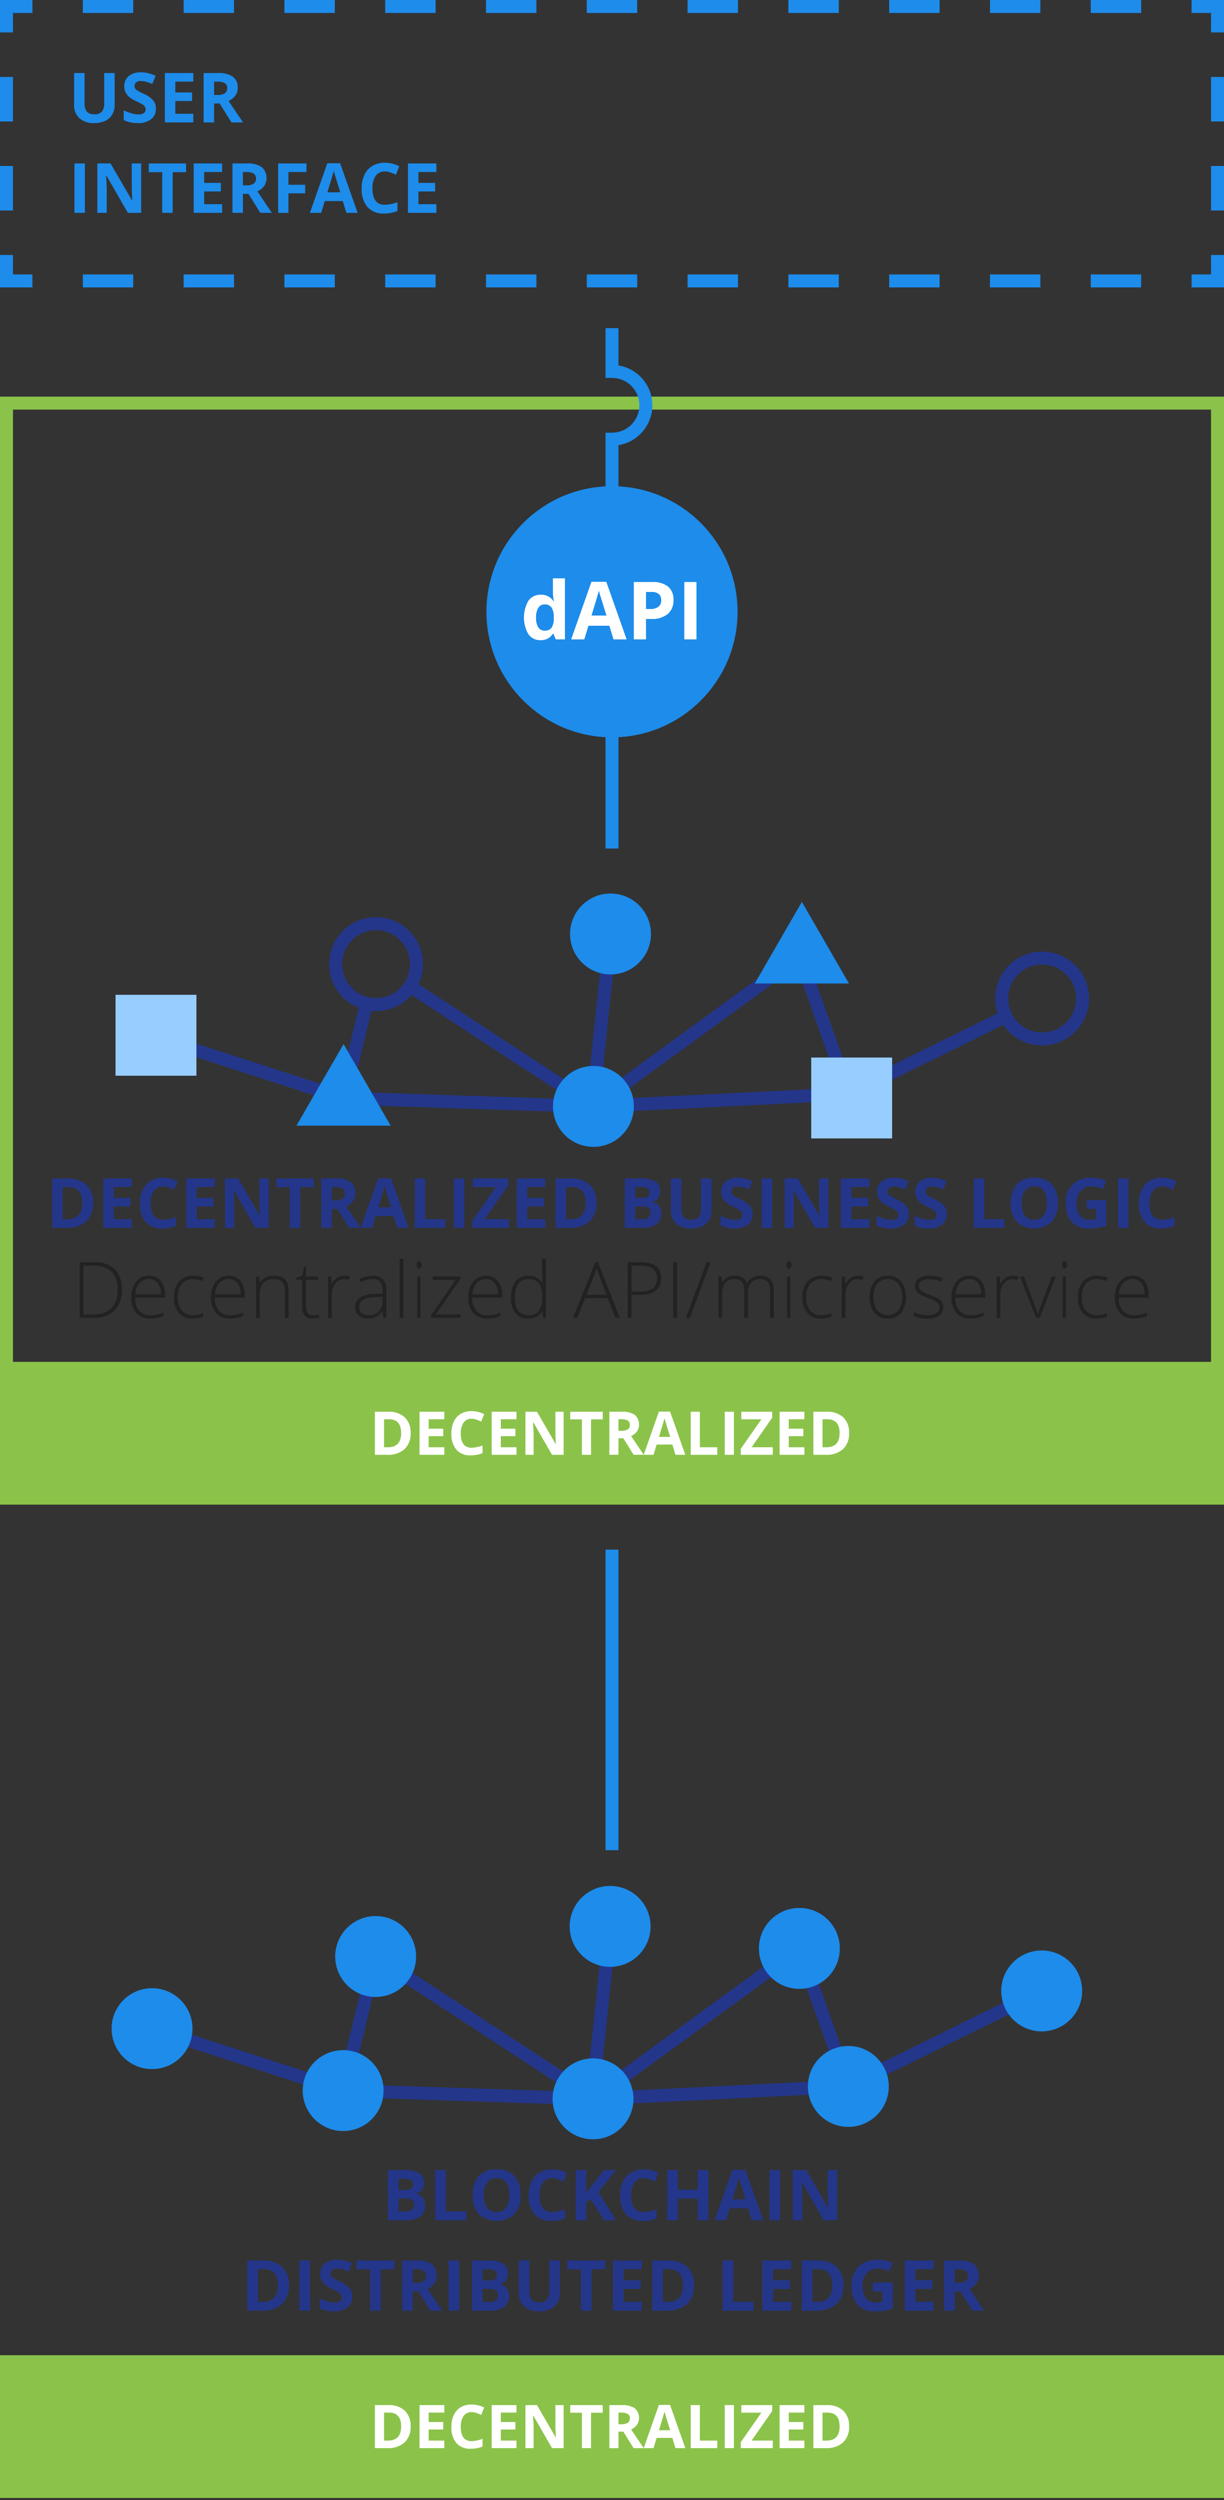 <svg width="283" height="578" viewBox="0 0 283 578" version="1.1" xmlns="http://www.w3.org/2000/svg" xmlns:xlink="http://www.w3.org/1999/xlink">
<rect x="0" y="0" width="283" height="578" fill="#333333" stroke="none"/>
<title>de-de-23</title>
<desc>Created using Figma</desc>
<g id="Canvas" transform="translate(-173 -1108)">
<g id="de-de-23">
<g id="Vector">
<use xlink:href="#path0_fill" transform="translate(448.5 1166.95)" fill="#1D8CEB"/>
</g>
<g id="Vector">
<use xlink:href="#path1_fill" transform="translate(192.153 1171.45)" fill="#1D8CEB"/>
</g>
<g id="Vector">
<use xlink:href="#path2_fill" transform="translate(173 1166.95)" fill="#1D8CEB"/>
</g>
<g id="Vector">
<use xlink:href="#path3_fill" transform="translate(173 1125.79)" fill="#1D8CEB"/>
</g>
<g id="Vector">
<use xlink:href="#path4_fill" transform="translate(173 1108)" fill="#1D8CEB"/>
</g>
<g id="Vector">
<use xlink:href="#path5_fill" transform="translate(192.152 1108)" fill="#1D8CEB"/>
</g>
<g id="Vector">
<use xlink:href="#path6_fill" transform="translate(448.5 1108)" fill="#1D8CEB"/>
</g>
<g id="Vector">
<use xlink:href="#path7_fill" transform="translate(453 1125.79)" fill="#1D8CEB"/>
</g>
<g id="Vector">
<use xlink:href="#path8_fill" transform="translate(190.128 1124.88)" fill="#1D8CEB"/>
</g>
<g id="Vector">
<use xlink:href="#path9_fill" transform="translate(201.603 1124.71)" fill="#1D8CEB"/>
</g>
<g id="Vector">
<use xlink:href="#path10_fill" transform="translate(211.118 1124.88)" fill="#1D8CEB"/>
</g>
<g id="Vector">
<use xlink:href="#path11_fill" transform="translate(220.079 1124.87)" fill="#1D8CEB"/>
</g>
<g id="Vector">
<use xlink:href="#path12_fill" transform="translate(190.212 1145.79)" fill="#1D8CEB"/>
</g>
<g id="Vector">
<use xlink:href="#path13_fill" transform="translate(195.509 1145.79)" fill="#1D8CEB"/>
</g>
<g id="Vector">
<use xlink:href="#path14_fill" transform="translate(207.399 1145.79)" fill="#1D8CEB"/>
</g>
<g id="Vector">
<use xlink:href="#path15_fill" transform="translate(217.782 1145.79)" fill="#1D8CEB"/>
</g>
<g id="Vector">
<use xlink:href="#path16_fill" transform="translate(226.743 1145.77)" fill="#1D8CEB"/>
</g>
<g id="Vector">
<use xlink:href="#path17_fill" transform="translate(237.306 1145.79)" fill="#1D8CEB"/>
</g>
<g id="Vector">
<use xlink:href="#path18_fill" transform="translate(244.649 1145.74)" fill="#1D8CEB"/>
</g>
<g id="Vector">
<use xlink:href="#path19_fill" transform="translate(256.604 1145.62)" fill="#1D8CEB"/>
</g>
<g id="Vector">
<use xlink:href="#path20_fill" transform="translate(267.321 1145.79)" fill="#1D8CEB"/>
</g>
<g id="Vector">
<use xlink:href="#path21_fill" transform="translate(313 1466.28)" fill="#1D8CEB"/>
</g>
<g id="Vector">
<use xlink:href="#path22_fill" transform="translate(173 1652.53)" fill="#8BC34A"/>
</g>
<g id="Vector">
<use xlink:href="#path23_fill" transform="matrix(0.942 -0.334 0.334 0.942 356.407 1558.98)" fill="#24368A"/>
</g>
<g id="Vector">
<use xlink:href="#path24_fill" transform="translate(262.698 1609.7)" fill="#24368A"/>
</g>
<g id="Vector">
<use xlink:href="#path25_fill" transform="translate(273.622 1609.72)" fill="#24368A"/>
</g>
<g id="Vector">
<use xlink:href="#path26_fill" transform="translate(282.275 1609.53)" fill="#24368A"/>
</g>
<g id="Vector">
<use xlink:href="#path27_fill" transform="translate(295.215 1609.55)" fill="#24368A"/>
</g>
<g id="Vector">
<use xlink:href="#path28_fill" transform="translate(306.106 1609.72)" fill="#24368A"/>
</g>
<g id="Vector">
<use xlink:href="#path29_fill" transform="translate(316.371 1609.55)" fill="#24368A"/>
</g>
<g id="Vector">
<use xlink:href="#path30_fill" transform="translate(327.261 1609.72)" fill="#24368A"/>
</g>
<g id="Vector">
<use xlink:href="#path31_fill" transform="translate(338.239 1609.67)" fill="#24368A"/>
</g>
<g id="Vector">
<use xlink:href="#path32_fill" transform="translate(350.919 1609.72)" fill="#24368A"/>
</g>
<g id="Vector">
<use xlink:href="#path33_fill" transform="translate(356.3 1609.72)" fill="#24368A"/>
</g>
<g id="Vector">
<use xlink:href="#path34_fill" transform="translate(230.194 1630.61)" fill="#24368A"/>
</g>
<g id="Vector">
<use xlink:href="#path35_fill" transform="translate(242.229 1630.62)" fill="#24368A"/>
</g>
<g id="Vector">
<use xlink:href="#path36_fill" transform="translate(246.897 1630.45)" fill="#24368A"/>
</g>
<g id="Vector">
<use xlink:href="#path37_fill" transform="translate(255.431 1630.62)" fill="#24368A"/>
</g>
<g id="Vector">
<use xlink:href="#path38_fill" transform="translate(265.981 1630.61)" fill="#24368A"/>
</g>
<g id="Vector">
<use xlink:href="#path39_fill" transform="translate(276.714 1630.62)" fill="#24368A"/>
</g>
<g id="Vector">
<use xlink:href="#path40_fill" transform="translate(282.097 1630.61)" fill="#24368A"/>
</g>
<g id="Vector">
<use xlink:href="#path41_fill" transform="translate(292.933 1630.62)" fill="#24368A"/>
</g>
<g id="Vector">
<use xlink:href="#path42_fill" transform="translate(304.173 1630.62)" fill="#24368A"/>
</g>
<g id="Vector">
<use xlink:href="#path43_fill" transform="translate(314.724 1630.62)" fill="#24368A"/>
</g>
<g id="Vector">
<use xlink:href="#path44_fill" transform="translate(323.827 1630.61)" fill="#24368A"/>
</g>
<g id="Vector">
<use xlink:href="#path45_fill" transform="translate(340.085 1630.62)" fill="#24368A"/>
</g>
<g id="Vector">
<use xlink:href="#path46_fill" transform="translate(349.271 1630.62)" fill="#24368A"/>
</g>
<g id="Vector">
<use xlink:href="#path47_fill" transform="translate(358.376 1630.61)" fill="#24368A"/>
</g>
<g id="Vector">
<use xlink:href="#path48_fill" transform="translate(369.879 1630.45)" fill="#24368A"/>
</g>
<g id="Vector">
<use xlink:href="#path49_fill" transform="translate(382.183 1630.62)" fill="#24368A"/>
</g>
<g id="Vector">
<use xlink:href="#path50_fill" transform="translate(391.288 1630.61)" fill="#24368A"/>
</g>
<g id="Vector">
<use xlink:href="#path51_fill" transform="matrix(0.308 -0.951 0.951 0.308 207.69 1578.45)" fill="#24368A"/>
</g>
<g id="Vector">
<use xlink:href="#path52_fill" transform="matrix(0.897 -0.443 0.443 0.897 368.477 1589.04)" fill="#24368A"/>
</g>
<g id="Vector">
<use xlink:href="#path53_fill" transform="translate(404.5 1558.95)" fill="#1D8CEB"/>
</g>
<g id="Vector">
<use xlink:href="#path54_fill" transform="translate(198.8 1567.67)" fill="#1D8CEB"/>
</g>
<g id="Vector">
<use xlink:href="#path55_fill" transform="matrix(0.104 -0.995 0.995 0.104 308.618 1591.13)" fill="#24368A"/>
</g>
<g id="Vector">
<use xlink:href="#path56_fill" transform="matrix(0.236 -0.972 0.972 0.236 250.882 1590.99)" fill="#24368A"/>
</g>
<g id="Vector">
<use xlink:href="#path57_fill" transform="matrix(0.548 -0.837 0.837 0.548 259.033 1561.6)" fill="#24368A"/>
</g>
<g id="Vector">
<use xlink:href="#path58_fill" transform="matrix(0.808 -0.589 0.589 0.808 309.229 1592.04)" fill="#24368A"/>
</g>
<g id="Vector">
<use xlink:href="#path59_fill" transform="matrix(0.033 -0.999 0.999 0.033 252.291 1592.84)" fill="#24368A"/>
</g>
<g id="Vector">
<use xlink:href="#path60_fill" transform="matrix(0.999 -0.049 0.049 0.999 310.039 1591.76)" fill="#24368A"/>
</g>
<g id="Vector">
<use xlink:href="#path61_fill" transform="translate(300.759 1583.9)" fill="#1D8CEB"/>
</g>
<g id="Vector">
<use xlink:href="#path62_fill" transform="translate(242.988 1581.99)" fill="#1D8CEB"/>
</g>
<g id="Vector">
<use xlink:href="#path63_fill" transform="translate(348.468 1549.12)" fill="#1D8CEB"/>
</g>
<g id="Vector">
<use xlink:href="#path64_fill" transform="translate(304.712 1544.03)" fill="#1D8CEB"/>
</g>
<g id="Vector">
<use xlink:href="#path65_fill" transform="translate(250.502 1550.99)" fill="#1D8CEB"/>
</g>
<g id="Vector">
<use xlink:href="#path66_fill" transform="translate(359.789 1581.03)" fill="#1D8CEB"/>
</g>
<g id="Vector">
<use xlink:href="#path67_fill" transform="translate(259.684 1664.05)" fill="#FFFFFF"/>
</g>
<g id="Vector">
<use xlink:href="#path68_fill" transform="translate(270 1664.06)" fill="#FFFFFF"/>
</g>
<g id="Vector">
<use xlink:href="#path69_fill" transform="translate(277.349 1663.92)" fill="#FFFFFF"/>
</g>
<g id="Vector">
<use xlink:href="#path70_fill" transform="translate(286.684 1664.06)" fill="#FFFFFF"/>
</g>
<g id="Vector">
<use xlink:href="#path71_fill" transform="translate(294.488 1664.06)" fill="#FFFFFF"/>
</g>
<g id="Vector">
<use xlink:href="#path72_fill" transform="translate(304.845 1664.06)" fill="#FFFFFF"/>
</g>
<g id="Vector">
<use xlink:href="#path73_fill" transform="translate(313.887 1664.05)" fill="#FFFFFF"/>
</g>
<g id="Vector">
<use xlink:href="#path74_fill" transform="translate(321.834 1664.02)" fill="#FFFFFF"/>
</g>
<g id="Vector">
<use xlink:href="#path75_fill" transform="translate(332.702 1664.06)" fill="#FFFFFF"/>
</g>
<g id="Vector">
<use xlink:href="#path76_fill" transform="translate(340.574 1664.06)" fill="#FFFFFF"/>
</g>
<g id="Vector">
<use xlink:href="#path77_fill" transform="translate(344.268 1664.06)" fill="#FFFFFF"/>
</g>
<g id="Vector">
<use xlink:href="#path78_fill" transform="translate(353.257 1664.06)" fill="#FFFFFF"/>
</g>
<g id="Vector">
<use xlink:href="#path79_fill" transform="translate(361.062 1664.05)" fill="#FFFFFF"/>
</g>
<g id="Vector">
<use xlink:href="#path80_fill" transform="matrix(0.942 -0.334 0.334 0.942 356.499 1329.53)" fill="#24368A"/>
</g>
<g id="Vector">
<use xlink:href="#path81_fill" transform="translate(185.054 1380.45)" fill="#24368A"/>
</g>
<g id="Vector">
<use xlink:href="#path82_fill" transform="translate(196.897 1380.46)" fill="#24368A"/>
</g>
<g id="Vector">
<use xlink:href="#path83_fill" transform="translate(205.336 1380.29)" fill="#24368A"/>
</g>
<g id="Vector">
<use xlink:href="#path84_fill" transform="translate(216.054 1380.46)" fill="#24368A"/>
</g>
<g id="Vector">
<use xlink:href="#path85_fill" transform="translate(225.015 1380.46)" fill="#24368A"/>
</g>
<g id="Vector">
<use xlink:href="#path86_fill" transform="translate(236.905 1380.46)" fill="#24368A"/>
</g>
<g id="Vector">
<use xlink:href="#path87_fill" transform="translate(247.288 1380.44)" fill="#24368A"/>
</g>
<g id="Vector">
<use xlink:href="#path88_fill" transform="translate(256.413 1380.41)" fill="#24368A"/>
</g>
<g id="Vector">
<use xlink:href="#path89_fill" transform="translate(268.89 1380.46)" fill="#24368A"/>
</g>
<g id="Vector">
<use xlink:href="#path90_fill" transform="translate(277.929 1380.46)" fill="#24368A"/>
</g>
<g id="Vector">
<use xlink:href="#path91_fill" transform="translate(282.171 1380.46)" fill="#24368A"/>
</g>
<g id="Vector">
<use xlink:href="#path92_fill" transform="translate(292.491 1380.46)" fill="#24368A"/>
</g>
<g id="Vector">
<use xlink:href="#path93_fill" transform="translate(301.452 1380.45)" fill="#24368A"/>
</g>
<g id="Vector">
<use xlink:href="#path94_fill" transform="translate(317.452 1380.44)" fill="#24368A"/>
</g>
<g id="Vector">
<use xlink:href="#path95_fill" transform="translate(328.119 1380.46)" fill="#24368A"/>
</g>
<g id="Vector">
<use xlink:href="#path96_fill" transform="translate(339.593 1380.29)" fill="#24368A"/>
</g>
<g id="Vector">
<use xlink:href="#path97_fill" transform="translate(349.108 1380.46)" fill="#24368A"/>
</g>
<g id="Vector">
<use xlink:href="#path98_fill" transform="translate(354.405 1380.46)" fill="#24368A"/>
</g>
<g id="Vector">
<use xlink:href="#path99_fill" transform="translate(367.413 1380.46)" fill="#24368A"/>
</g>
<g id="Vector">
<use xlink:href="#path100_fill" transform="translate(375.671 1380.29)" fill="#24368A"/>
</g>
<g id="Vector">
<use xlink:href="#path100_fill" transform="translate(384.483 1380.29)" fill="#24368A"/>
</g>
<g id="Vector">
<use xlink:href="#path101_fill" transform="translate(398.155 1380.46)" fill="#24368A"/>
</g>
<g id="Vector">
<use xlink:href="#path102_fill" transform="translate(406.672 1380.27)" fill="#24368A"/>
</g>
<g id="Vector">
<use xlink:href="#path103_fill" transform="translate(419.407 1380.28)" fill="#24368A"/>
</g>
<g id="Vector">
<use xlink:href="#path104_fill" transform="translate(431.515 1380.46)" fill="#24368A"/>
</g>
<g id="Vector">
<use xlink:href="#path105_fill" transform="translate(436.289 1380.29)" fill="#24368A"/>
</g>
<g id="Vector">
<use xlink:href="#path106_fill" transform="matrix(0.308 -0.951 0.951 0.308 207.783 1349)" fill="#24368A"/>
</g>
<g id="Vector">
<use xlink:href="#path107_fill" transform="matrix(0.897 -0.443 0.443 0.897 368.57 1359.59)" fill="#24368A"/>
</g>
<g id="Vector">
<use xlink:href="#path108_fill" transform="translate(403.093 1328)" fill="#24368A"/>
</g>
<g id="Vector">
<use xlink:href="#path109_fill" transform="matrix(0.104 -0.995 0.995 0.104 308.711 1361.68)" fill="#24368A"/>
</g>
<g id="Vector">
<use xlink:href="#path110_fill" transform="matrix(0.236 -0.972 0.972 0.236 250.975 1361.54)" fill="#24368A"/>
</g>
<g id="Vector">
<use xlink:href="#path111_fill" transform="matrix(0.548 -0.837 0.837 0.548 266.949 1337.27)" fill="#24368A"/>
</g>
<g id="Vector">
<use xlink:href="#path112_fill" transform="matrix(0.808 -0.589 0.589 0.808 309.321 1362.59)" fill="#24368A"/>
</g>
<g id="Vector">
<use xlink:href="#path113_fill" transform="matrix(0.033 -0.999 0.999 0.033 252.384 1363.39)" fill="#24368A"/>
</g>
<g id="Vector">
<use xlink:href="#path114_fill" transform="matrix(0.999 -0.049 0.049 0.999 310.131 1362.31)" fill="#24368A"/>
</g>
<g id="Vector">
<use xlink:href="#path115_fill" transform="translate(300.851 1354.45)" fill="#1D8CEB"/>
</g>
<g id="Vector">
<use xlink:href="#path116_fill" transform="translate(304.804 1314.58)" fill="#1D8CEB"/>
</g>
<g id="Vector">
<use xlink:href="#path117_fill" transform="translate(249.094 1320.05)" fill="#24368A"/>
</g>
<g id="Vector">
<use xlink:href="#path118_fill" transform="translate(191.409 1399.82)" fill="#222222"/>
</g>
<g id="Vector">
<use xlink:href="#path119_fill" transform="translate(203.335 1402.94)" fill="#222222"/>
</g>
<g id="Vector">
<use xlink:href="#path120_fill" transform="translate(213.214 1402.94)" fill="#222222"/>
</g>
<g id="Vector">
<use xlink:href="#path121_fill" transform="translate(221.765 1402.94)" fill="#222222"/>
</g>
<g id="Vector">
<use xlink:href="#path122_fill" transform="translate(232.208 1402.93)" fill="#222222"/>
</g>
<g id="Vector">
<use xlink:href="#path123_fill" transform="translate(241.454 1400.82)" fill="#222222"/>
</g>
<g id="Vector">
<use xlink:href="#path124_fill" transform="translate(248.854 1402.95)" fill="#222222"/>
</g>
<g id="Vector">
<use xlink:href="#path125_fill" transform="translate(255.117 1402.95)" fill="#222222"/>
</g>
<g id="Vector">
<use xlink:href="#path126_fill" transform="translate(265.396 1399.01)" fill="#222222"/>
</g>
<g id="Vector">
<use xlink:href="#path127_fill" transform="translate(269.342 1399.63)" fill="#222222"/>
</g>
<g id="Vector">
<use xlink:href="#path128_fill" transform="translate(272.655 1403.13)" fill="#222222"/>
</g>
<g id="Vector">
<use xlink:href="#path129_fill" transform="translate(281.267 1402.94)" fill="#222222"/>
</g>
<g id="Vector">
<use xlink:href="#path130_fill" transform="translate(291.143 1399.01)" fill="#222222"/>
</g>
<g id="Vector">
<use xlink:href="#path131_fill" transform="translate(305.5 1399.78)" fill="#222222"/>
</g>
<g id="Vector">
<use xlink:href="#path132_fill" transform="translate(318.121 1399.84)" fill="#222222"/>
</g>
<g id="Vector">
<use xlink:href="#path133_fill" transform="translate(328.65 1399.84)" fill="#222222"/>
</g>
<g id="Vector">
<use xlink:href="#path134_fill" transform="translate(331.586 1399.84)" fill="#222222"/>
</g>
<g id="Vector">
<use xlink:href="#path135_fill" transform="translate(339.101 1402.92)" fill="#222222"/>
</g>
<g id="Vector">
<use xlink:href="#path136_fill" transform="translate(354.868 1399.63)" fill="#222222"/>
</g>
<g id="Vector">
<use xlink:href="#path137_fill" transform="translate(358.497 1402.94)" fill="#222222"/>
</g>
<g id="Vector">
<use xlink:href="#path138_fill" transform="translate(367.612 1402.95)" fill="#222222"/>
</g>
<g id="Vector">
<use xlink:href="#path139_fill" transform="translate(374.053 1402.94)" fill="#222222"/>
</g>
<g id="Vector">
<use xlink:href="#path140_fill" transform="translate(384.316 1402.94)" fill="#222222"/>
</g>
<g id="Vector">
<use xlink:href="#path141_fill" transform="translate(392.985 1402.94)" fill="#222222"/>
</g>
<g id="Vector">
<use xlink:href="#path142_fill" transform="translate(403.428 1402.95)" fill="#222222"/>
</g>
<g id="Vector">
<use xlink:href="#path143_fill" transform="translate(408.833 1403.13)" fill="#222222"/>
</g>
<g id="Vector">
<use xlink:href="#path144_fill" transform="translate(418.571 1399.63)" fill="#222222"/>
</g>
<g id="Vector">
<use xlink:href="#path145_fill" transform="translate(422.2 1402.94)" fill="#222222"/>
</g>
<g id="Vector">
<use xlink:href="#path146_fill" transform="translate(430.752 1402.94)" fill="#222222"/>
</g>
<g id="Vector">
<use xlink:href="#path147_fill" transform="translate(173 1422.87)" fill="#8BC34A"/>
</g>
<g id="Vector">
<use xlink:href="#path148_fill" transform="translate(173 1199.7)" fill="#8BC34A"/>
</g>
<g id="Vector">
<use xlink:href="#path149_fill" transform="translate(259.684 1434.39)" fill="#FFFFFF"/>
</g>
<g id="Vector">
<use xlink:href="#path150_fill" transform="translate(270 1434.4)" fill="#FFFFFF"/>
</g>
<g id="Vector">
<use xlink:href="#path151_fill" transform="translate(277.349 1434.25)" fill="#FFFFFF"/>
</g>
<g id="Vector">
<use xlink:href="#path152_fill" transform="translate(286.684 1434.4)" fill="#FFFFFF"/>
</g>
<g id="Vector">
<use xlink:href="#path153_fill" transform="translate(294.488 1434.4)" fill="#FFFFFF"/>
</g>
<g id="Vector">
<use xlink:href="#path154_fill" transform="translate(304.845 1434.4)" fill="#FFFFFF"/>
</g>
<g id="Vector">
<use xlink:href="#path155_fill" transform="translate(313.887 1434.38)" fill="#FFFFFF"/>
</g>
<g id="Vector">
<use xlink:href="#path156_fill" transform="translate(321.834 1434.36)" fill="#FFFFFF"/>
</g>
<g id="Vector">
<use xlink:href="#path157_fill" transform="translate(332.702 1434.4)" fill="#FFFFFF"/>
</g>
<g id="Vector">
<use xlink:href="#path158_fill" transform="translate(340.574 1434.4)" fill="#FFFFFF"/>
</g>
<g id="Vector">
<use xlink:href="#path159_fill" transform="translate(344.268 1434.4)" fill="#FFFFFF"/>
</g>
<g id="Vector">
<use xlink:href="#path160_fill" transform="translate(353.257 1434.4)" fill="#FFFFFF"/>
</g>
<g id="Vector">
<use xlink:href="#path161_fill" transform="translate(361.062 1434.39)" fill="#FFFFFF"/>
</g>
<g id="Vector">
<use xlink:href="#path162_fill" transform="translate(199.709 1338)" fill="#98CDFF"/>
</g>
<g id="Vector">
<use xlink:href="#path163_fill" transform="translate(360.561 1352.5)" fill="#98CDFF"/>
</g>
<g id="Vector">
<use xlink:href="#path164_fill" transform="translate(347.508 1316.52)" fill="#1D8CEB"/>
</g>
<g id="Vector">
<use xlink:href="#path165_fill" transform="translate(241.543 1349.39)" fill="#1D8CEB"/>
</g>
<g id="Vector">
<use xlink:href="#path166_fill" transform="translate(313 1183.87)" fill="#1D8CEB"/>
</g>
<g id="Vector">
<use xlink:href="#path167_fill" transform="translate(285.468 1220.41)" fill="#1D8CEB"/>
</g>
<g id="Vector">
<use xlink:href="#path168_fill" transform="translate(294.138 1241.71)" fill="#FFFFFF"/>
</g>
<g id="Vector">
<use xlink:href="#path169_fill" transform="translate(305.061 1242.51)" fill="#FFFFFF"/>
</g>
<g id="Vector">
<use xlink:href="#path170_fill" transform="translate(319.549 1242.55)" fill="#FFFFFF"/>
</g>
<g id="Vector">
<use xlink:href="#path171_fill" transform="translate(331.216 1242.56)" fill="#FFFFFF"/>
</g>
</g>
</g>
<defs>
<path id="path0_fill" d="M 7.5 7.5L 0 7.5L 0 4.5L 4.5 4.5L 4.5 1.83105e-06L 7.5 1.83105e-06L 7.5 7.5Z"/>
<path id="path1_fill" d="M 244.695 3L 233.043 3L 233.043 -1.5625e-07L 244.695 -1.5625e-07L 244.695 3ZM 221.391 3L 209.739 3L 209.739 -1.5625e-07L 221.391 -1.5625e-07L 221.391 3ZM 198.087 3L 186.435 3L 186.435 -1.5625e-07L 198.087 -1.5625e-07L 198.087 3ZM 174.782 3L 163.13 3L 163.13 -1.5625e-07L 174.782 -1.5625e-07L 174.782 3ZM 151.478 3L 139.826 3L 139.826 -1.5625e-07L 151.478 -1.5625e-07L 151.478 3L 151.478 3ZM 128.174 3L 116.521 3L 116.521 -1.5625e-07L 128.174 -1.5625e-07L 128.174 3ZM 104.869 3L 93.217 3L 93.217 -1.5625e-07L 104.869 -1.5625e-07L 104.869 3L 104.869 3ZM 81.564 3L 69.913 3L 69.913 -1.5625e-07L 81.564 -1.5625e-07L 81.564 3L 81.564 3ZM 58.261 3L 46.608 3L 46.608 -1.5625e-07L 58.261 -1.5625e-07L 58.261 3L 58.261 3ZM 34.956 3L 23.304 3L 23.304 -1.5625e-07L 34.956 -1.5625e-07L 34.956 3L 34.956 3ZM 11.652 3L 3.125e-07 3L 3.125e-07 -1.5625e-07L 11.652 -1.5625e-07L 11.652 3L 11.652 3Z"/>
<path id="path2_fill" d="M 7.5 7.5L 0 7.5L 0 1.83105e-06L 3 1.83105e-06L 3 4.5L 7.5 4.5L 7.5 7.5Z"/>
<path id="path3_fill" d="M 3 30.873L 0 30.873L 0 20.582L 3 20.582L 3 30.873ZM 3 10.291L 0 10.291L 0 -6.9458e-07L 3 -6.9458e-07L 3 10.291Z"/>
<path id="path4_fill" d="M 3 7.5L 0 7.5L 0 0L 7.5 0L 7.5 3L 3 3L 3 7.5Z"/>
<path id="path5_fill" d="M 244.695 3L 233.043 3L 233.043 0L 244.695 0L 244.695 3ZM 221.392 3L 209.739 3L 209.739 0L 221.392 0L 221.392 3ZM 198.087 3L 186.435 3L 186.435 0L 198.087 0L 198.087 3L 198.087 3ZM 174.782 3L 163.131 3L 163.131 0L 174.782 0L 174.782 3ZM 151.479 3L 139.826 3L 139.826 0L 151.479 0L 151.479 3ZM 128.174 3L 116.521 3L 116.521 0L 128.174 0L 128.174 3ZM 104.869 3L 93.218 3L 93.218 0L 104.869 0L 104.869 3L 104.869 3ZM 81.565 3L 69.913 3L 69.913 0L 81.565 0L 81.565 3ZM 58.261 3L 46.608 3L 46.608 0L 58.261 0L 58.261 3ZM 34.956 3L 23.305 3L 23.305 0L 34.956 0L 34.956 3ZM 11.652 3L -6.46973e-08 3L -6.46973e-08 0L 11.652 0L 11.652 3Z"/>
<path id="path6_fill" d="M 7.5 7.5L 4.5 7.5L 4.5 3L 0 3L 0 0L 7.5 0L 7.5 7.5Z"/>
<path id="path7_fill" d="M 3 30.873L 0 30.873L 0 20.582L 3 20.582L 3 30.873L 3 30.873ZM 3 10.291L 0 10.291L 0 3.66211e-07L 3 3.66211e-07L 3 10.291L 3 10.291Z"/>
<path id="path8_fill" d="M 9.38 7.8125e-07L 9.38 7.391C 9.398 8.168 9.202 8.936 8.814 9.609C 8.43 10.252 7.859 10.761 7.177 11.07C 6.382 11.426 5.517 11.6 4.646 11.578C 3.403 11.656 2.177 11.251 1.224 10.449C 0.812 10.051 0.49 9.57 0.279 9.037C 0.069 8.504 -0.024 7.932 0.005 7.359L 0.005 7.8125e-07L 2.419 7.8125e-07L 2.419 6.992C 2.363 7.68 2.551 8.367 2.951 8.93C 3.181 9.154 3.458 9.326 3.761 9.432C 4.065 9.539 4.388 9.578 4.709 9.547C 5.024 9.576 5.341 9.536 5.639 9.428C 5.937 9.321 6.207 9.149 6.431 8.926C 6.834 8.36 7.024 7.669 6.966 6.977L 6.966 7.8125e-07L 9.38 7.8125e-07Z"/>
<path id="path9_fill" d="M 7.445 8.421C 7.465 8.887 7.375 9.35 7.181 9.774C 6.988 10.197 6.697 10.569 6.332 10.859C 5.432 11.501 4.338 11.816 3.234 11.749C 2.118 11.772 1.011 11.537 -9.375e-07 11.062L -9.375e-07 8.812C 0.632 9.105 1.287 9.348 1.957 9.539C 2.434 9.671 2.927 9.742 3.422 9.75C 3.851 9.777 4.278 9.67 4.644 9.445C 4.786 9.342 4.899 9.205 4.974 9.046C 5.048 8.888 5.081 8.713 5.07 8.539C 5.073 8.324 5.008 8.115 4.883 7.941C 4.731 7.741 4.544 7.571 4.332 7.437C 3.854 7.15 3.36 6.892 2.852 6.664C 2.289 6.418 1.761 6.1 1.281 5.718C 0.938 5.423 0.655 5.065 0.445 4.664C 0.229 4.227 0.122 3.744 0.133 3.257C 0.112 2.808 0.193 2.36 0.371 1.947C 0.549 1.534 0.819 1.167 1.16 0.875C 1.973 0.255 2.98 -0.052 4 0.007C 4.573 0.005 5.144 0.076 5.699 0.218C 6.277 0.373 6.843 0.571 7.391 0.812L 6.609 2.695C 6.118 2.485 5.613 2.31 5.098 2.171C 4.713 2.074 4.318 2.024 3.922 2.023C 3.543 1.998 3.168 2.112 2.867 2.343C 2.747 2.446 2.652 2.575 2.589 2.72C 2.525 2.864 2.495 3.021 2.5 3.179C 2.496 3.376 2.547 3.569 2.648 3.738C 2.773 3.922 2.934 4.078 3.121 4.199C 3.617 4.496 4.129 4.763 4.656 5C 5.493 5.342 6.243 5.867 6.852 6.535C 7.258 7.078 7.467 7.743 7.445 8.421Z"/>
<path id="path10_fill" d="M 6.578 11.422L 2.47803e-07 11.422L 2.47803e-07 7.8125e-07L 6.578 7.8125e-07L 6.578 1.984L 2.422 1.984L 2.422 4.492L 6.289 4.492L 6.289 6.477L 2.422 6.477L 2.422 9.422L 6.578 9.422L 6.578 11.422L 6.578 11.422Z"/>
<path id="path11_fill" d="M 2.422 7.055L 2.422 11.438L 1.5625e-06 11.438L 1.5625e-06 0.016L 3.328 0.016C 4.538 -0.075 5.745 0.222 6.773 0.864C 7.154 1.171 7.454 1.565 7.649 2.014C 7.843 2.462 7.926 2.951 7.891 3.438C 7.901 4.08 7.706 4.707 7.336 5.231C 6.936 5.779 6.393 6.205 5.766 6.462C 7.484 9.029 8.604 10.688 9.125 11.438L 6.438 11.438L 3.711 7.055L 2.422 7.055ZM 2.422 5.087L 3.203 5.087C 3.794 5.13 4.384 4.997 4.898 4.704C 5.084 4.566 5.232 4.383 5.327 4.173C 5.423 3.962 5.464 3.731 5.445 3.501C 5.466 3.275 5.424 3.049 5.326 2.845C 5.228 2.642 5.076 2.468 4.887 2.344C 4.35 2.079 3.753 1.96 3.156 2.001L 2.422 2.001L 2.422 5.087L 2.422 5.087Z"/>
<path id="path12_fill" d="M 2.47803e-07 11.422L 2.47803e-07 -1.0022e-06L 2.422 -1.0022e-06L 2.422 11.422L 2.47803e-07 11.422Z"/>
<path id="path13_fill" d="M 10.133 11.422L 7.055 11.422L 2.086 2.781L 2.016 2.781C 2.115 4.308 2.165 5.396 2.164 6.047L 2.164 11.422L -9.375e-07 11.422L -9.375e-07 -1.0022e-06L 3.055 -1.0022e-06L 8.016 8.555L 8.07 8.555C 7.992 7.07 7.953 6.021 7.953 5.406L 7.953 -1.0022e-06L 10.133 -1.0022e-06L 10.133 11.422Z"/>
<path id="path14_fill" d="M 5.523 11.422L 3.102 11.422L 3.102 2.016L 2.47803e-07 2.016L 2.47803e-07 -1.0022e-06L 8.625 -1.0022e-06L 8.625 2.016L 5.523 2.016L 5.523 11.422Z"/>
<path id="path15_fill" d="M 6.578 11.422L 3.77197e-07 11.422L 3.77197e-07 -1.0022e-06L 6.578 -1.0022e-06L 6.578 1.984L 2.422 1.984L 2.422 4.492L 6.289 4.492L 6.289 6.477L 2.422 6.477L 2.422 9.422L 6.578 9.422L 6.578 11.422Z"/>
<path id="path16_fill" d="M 2.422 7.055L 2.422 11.438L 2.47803e-07 11.438L 2.47803e-07 0.016L 3.328 0.016C 4.538 -0.075 5.745 0.222 6.773 0.864C 7.374 1.405 7.76 2.142 7.864 2.943C 7.967 3.744 7.78 4.556 7.336 5.231C 6.936 5.779 6.393 6.205 5.766 6.462C 7.484 9.029 8.604 10.688 9.125 11.438L 6.438 11.438L 3.711 7.055L 2.422 7.055ZM 2.422 5.087L 3.203 5.087C 3.794 5.13 4.384 4.997 4.898 4.704C 5.084 4.566 5.232 4.383 5.327 4.173C 5.423 3.962 5.463 3.731 5.445 3.501C 5.466 3.275 5.424 3.049 5.326 2.845C 5.228 2.642 5.076 2.468 4.887 2.344C 4.35 2.079 3.753 1.96 3.156 2.001L 2.422 2.001L 2.422 5.087L 2.422 5.087Z"/>
<path id="path17_fill" d="M 2.383 11.422L -3.56689e-06 11.422L -3.56689e-06 -1.0022e-06L 6.547 -1.0022e-06L 6.547 1.984L 2.383 1.984L 2.383 4.93L 6.258 4.93L 6.258 6.906L 2.383 6.906L 2.383 11.422Z"/>
<path id="path18_fill" d="M 8.43 11.469L 7.602 8.75L 3.438 8.75L 2.609 11.469L -3.56689e-06 11.469L 4.031 1.83105e-07L 6.992 1.83105e-07L 11.039 11.469L 8.43 11.469ZM 7.023 6.719C 6.258 4.255 5.827 2.862 5.73 2.539C 5.635 2.216 5.566 1.961 5.523 1.773C 5.352 2.44 4.859 4.089 4.047 6.719L 7.023 6.719Z"/>
<path id="path19_fill" d="M 5.374 2.017C 4.963 1.999 4.554 2.083 4.185 2.263C 3.815 2.442 3.496 2.711 3.256 3.044C 2.71 3.896 2.447 4.898 2.506 5.908C 2.506 8.455 3.462 9.728 5.374 9.728C 6.371 9.69 7.356 9.486 8.288 9.127L 8.288 11.158C 7.29 11.56 6.222 11.759 5.147 11.744C 4.439 11.79 3.73 11.678 3.071 11.416C 2.412 11.155 1.819 10.75 1.334 10.232C 0.38 8.995 -0.09 7.451 0.014 5.892C -0.009 4.816 0.213 3.749 0.663 2.771C 1.063 1.914 1.712 1.198 2.526 0.716C 3.393 0.225 4.377 -0.022 5.374 0.002C 6.535 0.014 7.678 0.289 8.717 0.806L 7.936 2.775C 7.516 2.575 7.086 2.397 6.647 2.244C 6.238 2.097 5.808 2.02 5.374 2.017Z"/>
<path id="path20_fill" d="M 6.578 11.422L -9.375e-07 11.422L -9.375e-07 -1.0022e-06L 6.578 -1.0022e-06L 6.578 1.984L 2.422 1.984L 2.422 4.492L 6.289 4.492L 6.289 6.477L 2.422 6.477L 2.422 9.422L 6.578 9.422L 6.578 11.422Z"/>
<path id="path21_fill" d="M 3 3.125e-06L 0 3.125e-06L 0 69.482L 3 69.482L 3 3.125e-06Z"/>
<path id="path22_fill" d="M 283 -2.03125e-06L 0 -2.03125e-06L 0 33L 283 33L 283 -2.03125e-06Z"/>
<path id="path23_fill" d="M 3.001 1.38281e-05L -5.63965e-06 1.38281e-05L -5.63965e-06 33.854L 3.001 33.854L 3.001 1.38281e-05Z"/>
<path id="path24_fill" d="M 2.1875e-06 0.018L 3.611 0.018C 4.848 -0.071 6.086 0.172 7.197 0.721C 7.567 0.959 7.865 1.292 8.061 1.685C 8.257 2.078 8.344 2.517 8.312 2.955C 8.337 3.562 8.166 4.16 7.824 4.662C 7.673 4.876 7.479 5.057 7.256 5.195C 7.033 5.333 6.785 5.424 6.525 5.464L 6.525 5.543C 7.152 5.642 7.719 5.97 8.117 6.464C 8.466 6.995 8.637 7.623 8.605 8.258C 8.627 8.733 8.534 9.205 8.335 9.637C 8.135 10.068 7.835 10.444 7.459 10.735C 6.549 11.371 5.451 11.684 4.342 11.624L 2.1875e-06 11.624L 2.1875e-06 0.018L 2.1875e-06 0.018ZM 2.461 4.614L 3.891 4.614C 4.393 4.653 4.896 4.545 5.338 4.305C 5.494 4.186 5.617 4.03 5.695 3.851C 5.774 3.672 5.805 3.475 5.787 3.281C 5.802 3.092 5.765 2.902 5.678 2.733C 5.592 2.564 5.461 2.423 5.299 2.324C 4.817 2.098 4.286 1.999 3.756 2.035L 2.461 2.035L 2.461 4.614ZM 2.461 6.567L 2.461 9.592L 4.064 9.592C 4.594 9.633 5.122 9.496 5.564 9.203C 5.732 9.056 5.864 8.871 5.948 8.665C 6.032 8.458 6.067 8.235 6.049 8.012C 6.049 7.049 5.361 6.567 3.984 6.567L 2.461 6.567Z"/>
<path id="path25_fill" d="M 7.03125e-05 11.606L 7.03125e-05 7.45117e-06L 2.461 7.45117e-06L 2.461 9.574L 7.168 9.574L 7.168 11.606L 1.64795e-06 11.606L 7.03125e-05 11.606Z"/>
<path id="path26_fill" d="M 11.066 5.981C 11.172 7.586 10.661 9.171 9.638 10.411C 8.506 11.409 7.05 11.959 5.541 11.959C 4.033 11.959 2.576 11.409 1.444 10.411C 0.418 9.166 -0.094 7.576 0.015 5.966C -0.096 4.361 0.418 2.775 1.448 1.54C 1.987 1.01 2.631 0.6 3.339 0.337C 4.047 0.073 4.802 -0.038 5.556 0.012C 6.309 -0.039 7.063 0.073 7.769 0.339C 8.476 0.604 9.117 1.018 9.65 1.552C 10.667 2.795 11.174 4.379 11.066 5.981ZM 2.595 5.981C 2.523 7.012 2.781 8.038 3.333 8.911C 3.593 9.242 3.93 9.505 4.315 9.677C 4.699 9.848 5.12 9.923 5.54 9.895C 7.505 9.895 8.487 8.591 8.485 5.981C 8.485 3.367 7.509 2.06 5.556 2.06C 5.134 2.033 4.712 2.108 4.326 2.28C 3.94 2.453 3.602 2.716 3.341 3.048C 2.785 3.921 2.523 4.949 2.595 5.981Z"/>
<path id="path27_fill" d="M 5.462 2.049C 5.045 2.03 4.629 2.116 4.253 2.298C 3.877 2.48 3.553 2.754 3.309 3.093C 2.754 3.958 2.488 4.977 2.548 6.003C 2.548 8.591 3.519 9.885 5.462 9.885C 6.476 9.846 7.476 9.639 8.423 9.274L 8.423 11.338C 7.409 11.746 6.324 11.948 5.231 11.933C 4.512 11.98 3.791 11.866 3.121 11.601C 2.451 11.335 1.848 10.924 1.356 10.397C 0.386 9.14 -0.092 7.571 0.015 5.987C -0.009 4.893 0.217 3.809 0.675 2.816C 1.081 1.945 1.74 1.217 2.567 0.728C 3.449 0.228 4.449 -0.023 5.462 0.002C 6.641 0.014 7.802 0.293 8.858 0.819L 8.065 2.819C 7.639 2.616 7.201 2.436 6.755 2.28C 6.34 2.131 5.903 2.053 5.462 2.049Z"/>
<path id="path28_fill" d="M 9.334 11.606L 6.541 11.606L 3.5 6.716L 2.461 7.462L 2.461 11.606L 5.37109e-08 11.606L 5.37109e-08 2.6416e-05L 2.461 2.6416e-05L 2.461 5.311L 3.428 3.945L 6.572 -4.10156e-06L 9.303 -4.10156e-06L 5.254 5.136L 9.334 11.606Z"/>
<path id="path29_fill" d="M 5.46 2.049C 5.043 2.031 4.628 2.116 4.252 2.298C 3.877 2.481 3.553 2.754 3.309 3.093C 2.753 3.958 2.486 4.977 2.546 6.003C 2.546 8.591 3.517 9.885 5.46 9.885C 6.474 9.846 7.474 9.639 8.421 9.273L 8.421 11.338C 7.407 11.746 6.322 11.948 5.229 11.933C 4.51 11.979 3.79 11.866 3.12 11.6C 2.45 11.335 1.848 10.924 1.356 10.397C 0.386 9.14 -0.092 7.571 0.015 5.987C -0.01 4.893 0.215 3.809 0.673 2.816C 1.079 1.944 1.739 1.216 2.567 0.728C 3.448 0.229 4.448 -0.022 5.46 0.002C 6.64 0.014 7.802 0.294 8.858 0.819L 8.063 2.819C 7.637 2.616 7.2 2.436 6.755 2.28C 6.339 2.13 5.901 2.052 5.46 2.049Z"/>
<path id="path30_fill" d="M 9.51 11.606L 7.057 11.606L 7.057 6.597L 2.461 6.597L 2.461 11.606L 7.44629e-06 11.606L 7.44629e-06 7.45117e-06L 2.461 7.45117e-06L 2.461 4.549L 7.057 4.549L 7.057 3.79688e-05L 9.51 3.79688e-05L 9.51 11.606L 9.51 11.606Z"/>
<path id="path31_fill" d="M 8.566 11.653L 7.725 8.891L 3.494 8.891L 2.652 11.653L -2.1875e-06 11.653L 4.098 -5.3125e-06L 7.105 -5.3125e-06L 11.217 11.653L 8.566 11.653ZM 7.137 6.827C 6.359 4.324 5.922 2.908 5.824 2.58C 5.725 2.251 5.654 1.992 5.613 1.802C 5.437 2.479 4.937 4.154 4.113 6.827L 7.137 6.827L 7.137 6.827Z"/>
<path id="path32_fill" d="M -4.6875e-06 11.606L -4.6875e-06 7.45117e-06L 2.461 7.45117e-06L 2.461 11.606L -4.6875e-06 11.606Z"/>
<path id="path33_fill" d="M 10.297 11.606L 7.168 11.606L 2.119 2.826L 2.049 2.826C 2.148 4.377 2.199 5.483 2.199 6.145L 2.199 11.606L 4.6875e-06 11.606L 4.6875e-06 7.45117e-06L 3.104 7.45117e-06L 8.145 8.692L 8.201 8.692C 8.121 7.184 8.081 6.118 8.082 5.493L 8.082 7.45117e-06L 10.297 7.45117e-06L 10.297 11.606L 10.297 11.606Z"/>
<path id="path34_fill" d="M 9.629 5.704C 9.683 6.509 9.565 7.317 9.284 8.073C 9.003 8.83 8.565 9.518 7.998 10.093C 6.682 11.189 4.995 11.735 3.287 11.618L -2.47803e-07 11.618L -2.47803e-07 0.012L 3.645 0.012C 5.256 -0.088 6.842 0.451 8.059 1.512C 8.598 2.063 9.017 2.72 9.287 3.442C 9.558 4.164 9.674 4.934 9.629 5.704ZM 7.074 5.767C 7.074 3.274 5.973 2.028 3.771 2.028L 2.461 2.028L 2.461 9.585L 3.518 9.585C 5.889 9.585 7.074 8.313 7.074 5.767Z"/>
<path id="path35_fill" d="M 2.1875e-06 11.606L 2.1875e-06 0L 2.461 0L 2.461 11.606L 2.1875e-06 11.606Z"/>
<path id="path36_fill" d="M 7.564 8.557C 7.585 9.03 7.493 9.5 7.296 9.931C 7.1 10.361 6.804 10.739 6.434 11.034C 5.518 11.687 4.407 12.006 3.285 11.939C 2.151 11.961 1.027 11.722 3.30811e-06 11.24L 3.30811e-06 8.954C 0.642 9.252 1.307 9.499 1.988 9.692C 2.473 9.827 2.973 9.899 3.477 9.906C 3.913 9.934 4.347 9.826 4.719 9.597C 4.863 9.492 4.978 9.353 5.054 9.192C 5.129 9.031 5.163 8.854 5.152 8.676C 5.155 8.458 5.088 8.245 4.961 8.069C 4.807 7.866 4.618 7.693 4.402 7.557C 3.916 7.265 3.413 7.003 2.896 6.771C 2.325 6.521 1.789 6.199 1.301 5.81C 0.952 5.51 0.664 5.146 0.451 4.738C 0.232 4.295 0.123 3.805 0.135 3.31C 0.113 2.853 0.195 2.398 0.376 1.978C 0.557 1.559 0.831 1.186 1.178 0.888C 2.004 0.259 3.028 -0.054 4.064 0.007C 4.647 0.005 5.227 0.077 5.791 0.222C 6.379 0.378 6.953 0.58 7.51 0.825L 6.715 2.738C 6.216 2.525 5.703 2.348 5.18 2.206C 4.789 2.107 4.387 2.057 3.984 2.055C 3.599 2.03 3.218 2.146 2.912 2.381C 2.791 2.486 2.694 2.616 2.629 2.763C 2.565 2.91 2.534 3.07 2.539 3.23C 2.534 3.43 2.587 3.627 2.691 3.798C 2.817 3.986 2.981 4.145 3.172 4.266C 3.675 4.568 4.195 4.84 4.731 5.08C 5.58 5.428 6.342 5.961 6.961 6.64C 7.373 7.192 7.586 7.868 7.564 8.557Z"/>
<path id="path37_fill" d="M 5.611 11.606L 3.15 11.606L 3.15 2.048L -3.56689e-06 2.048L -3.56689e-06 0L 8.764 0L 8.764 2.048L 5.611 2.048L 5.611 11.606Z"/>
<path id="path38_fill" d="M 2.461 7.169L 2.461 11.623L 2.94189e-06 11.623L 2.94189e-06 0.016L 3.381 0.016C 4.609 -0.076 5.836 0.225 6.881 0.878C 7.491 1.427 7.885 2.176 7.99 2.99C 8.095 3.805 7.905 4.63 7.453 5.315C 7.047 5.871 6.495 6.304 5.857 6.566C 7.604 9.175 8.742 10.86 9.271 11.622L 6.541 11.622L 3.77 7.169L 2.461 7.169ZM 2.461 5.168L 3.254 5.168C 3.854 5.212 4.453 5.077 4.977 4.78C 5.165 4.64 5.315 4.454 5.413 4.24C 5.51 4.026 5.552 3.791 5.533 3.557C 5.554 3.328 5.512 3.098 5.412 2.891C 5.311 2.684 5.157 2.508 4.965 2.382C 4.42 2.113 3.814 1.992 3.207 2.033L 2.461 2.033L 2.461 5.168Z"/>
<path id="path39_fill" d="M -2.8125e-06 11.606L -2.8125e-06 0L 2.461 0L 2.461 11.606L -2.8125e-06 11.606Z"/>
<path id="path40_fill" d="M -3.125e-07 0.018L 3.611 0.018C 4.847 -0.071 6.084 0.172 7.195 0.721C 7.565 0.958 7.864 1.291 8.06 1.685C 8.256 2.078 8.343 2.517 8.311 2.955C 8.336 3.562 8.165 4.161 7.822 4.662C 7.671 4.876 7.478 5.057 7.255 5.195C 7.033 5.332 6.784 5.424 6.525 5.464L 6.525 5.543C 7.152 5.643 7.719 5.971 8.117 6.464C 8.465 6.995 8.635 7.624 8.604 8.258C 8.626 8.733 8.533 9.206 8.334 9.637C 8.134 10.068 7.833 10.445 7.457 10.735C 6.548 11.372 5.451 11.685 4.342 11.624L 2.25757e-05 11.624L 2.25757e-05 0.018L -3.125e-07 0.018ZM 2.461 4.614L 3.889 4.614C 4.392 4.653 4.895 4.546 5.338 4.305C 5.493 4.186 5.616 4.03 5.695 3.851C 5.773 3.672 5.805 3.475 5.787 3.281C 5.802 3.092 5.764 2.902 5.678 2.734C 5.592 2.565 5.461 2.423 5.299 2.324C 4.817 2.098 4.285 1.999 3.754 2.035L 2.461 2.035L 2.461 4.614L 2.461 4.614ZM 2.461 6.567L 2.461 9.592L 4.064 9.592C 4.594 9.633 5.122 9.496 5.564 9.203C 5.732 9.055 5.863 8.871 5.947 8.665C 6.031 8.458 6.066 8.235 6.049 8.012C 6.049 7.049 5.361 6.567 3.984 6.567L 2.461 6.567L 2.461 6.567Z"/>
<path id="path41_fill" d="M 9.533 0L 9.533 7.51C 9.551 8.3 9.351 9.08 8.957 9.764C 8.566 10.416 7.987 10.934 7.294 11.248C 6.486 11.61 5.607 11.786 4.722 11.765C 3.459 11.844 2.214 11.433 1.246 10.618C 0.826 10.214 0.498 9.724 0.284 9.183C 0.071 8.641 -0.025 8.06 0.005 7.478L 0.005 0L 2.459 0L 2.459 7.105C 2.4 7.805 2.592 8.502 3 9.074C 3.233 9.302 3.514 9.476 3.823 9.585C 4.131 9.693 4.459 9.733 4.785 9.701C 5.105 9.73 5.428 9.689 5.73 9.58C 6.032 9.471 6.307 9.297 6.535 9.07C 6.945 8.495 7.138 7.793 7.08 7.089L 7.08 0L 9.533 0L 9.533 0Z"/>
<path id="path42_fill" d="M 5.611 11.606L 3.15 11.606L 3.15 2.048L 1.5625e-06 2.048L 1.5625e-06 0L 8.764 0L 8.764 2.048L 5.611 2.048L 5.611 11.606Z"/>
<path id="path43_fill" d="M 6.684 11.606L -7.1875e-06 11.606L -7.1875e-06 0L 6.684 0L 6.684 2.017L 2.461 2.017L 2.461 4.564L 6.389 4.564L 6.389 6.581L 2.461 6.581L 2.461 9.574L 6.684 9.574L 6.684 11.606Z"/>
<path id="path44_fill" d="M 9.629 5.704C 9.683 6.509 9.565 7.317 9.284 8.073C 9.003 8.83 8.565 9.518 7.998 10.093C 6.682 11.189 4.995 11.735 3.287 11.618L -6.82129e-06 11.618L -6.82129e-06 0.012L 3.645 0.012C 5.256 -0.088 6.842 0.451 8.059 1.512C 8.598 2.063 9.017 2.72 9.288 3.442C 9.558 4.164 9.674 4.934 9.629 5.704ZM 7.074 5.767C 7.074 3.274 5.973 2.028 3.771 2.028L 2.461 2.028L 2.461 9.585L 3.518 9.585C 5.889 9.585 7.074 8.313 7.074 5.767Z"/>
<path id="path45_fill" d="M 6.67139e-05 11.606L 6.67139e-05 0L 2.461 0L 2.461 9.574L 7.168 9.574L 7.168 11.606L 5.67871e-06 11.606L 6.67139e-05 11.606Z"/>
<path id="path46_fill" d="M 6.684 11.606L -2.1875e-06 11.606L -2.1875e-06 0L 6.684 0L 6.684 2.017L 2.461 2.017L 2.461 4.564L 6.391 4.564L 6.391 6.581L 2.461 6.581L 2.461 9.574L 6.684 9.574L 6.684 11.606Z"/>
<path id="path47_fill" d="M 9.629 5.704C 9.682 6.509 9.564 7.317 9.283 8.073C 9.002 8.83 8.564 9.518 7.998 10.093C 6.682 11.189 4.994 11.735 3.285 11.618L 7.08008e-06 11.618L 7.08008e-06 0.012L 3.643 0.012C 5.254 -0.088 6.84 0.451 8.057 1.512C 8.597 2.062 9.016 2.719 9.287 3.441C 9.558 4.163 9.674 4.934 9.629 5.704ZM 7.072 5.767C 7.072 3.275 5.971 2.028 3.77 2.028L 2.461 2.028L 2.461 9.586L 3.516 9.586C 5.887 9.586 7.072 8.313 7.072 5.767Z"/>
<path id="path48_fill" d="M 4.936 5.265L 9.542 5.265L 9.542 11.283C 8.855 11.512 8.15 11.683 7.434 11.795C 6.765 11.893 6.089 11.943 5.413 11.942C 4.672 11.991 3.929 11.879 3.237 11.612C 2.544 11.346 1.917 10.931 1.401 10.398C 0.402 9.145 -0.093 7.563 0.014 5.964C -0.033 5.162 0.086 4.36 0.362 3.606C 0.639 2.852 1.068 2.163 1.622 1.582C 2.223 1.037 2.927 0.617 3.693 0.347C 4.459 0.078 5.27 -0.037 6.081 0.01C 7.266 0.009 8.439 0.253 9.526 0.725L 8.708 2.694C 7.889 2.277 6.984 2.059 6.065 2.058C 5.586 2.038 5.109 2.124 4.667 2.309C 4.226 2.495 3.83 2.775 3.509 3.13C 2.836 3.935 2.493 4.964 2.548 6.012C 2.48 7.033 2.752 8.047 3.321 8.897C 3.589 9.231 3.934 9.496 4.326 9.67C 4.718 9.843 5.145 9.92 5.573 9.894C 6.098 9.892 6.621 9.839 7.136 9.735L 7.136 7.314L 4.936 7.314L 4.936 5.265L 4.936 5.265Z"/>
<path id="path49_fill" d="M 6.684 11.606L -2.8125e-06 11.606L -2.8125e-06 0L 6.684 0L 6.684 2.017L 2.461 2.017L 2.461 4.564L 6.391 4.564L 6.391 6.581L 2.461 6.581L 2.461 9.574L 6.684 9.574L 6.684 11.606Z"/>
<path id="path50_fill" d="M 2.461 7.169L 2.461 11.622L -4.58008e-06 11.622L -4.58008e-06 0.016L 3.383 0.016C 4.611 -0.076 5.838 0.225 6.883 0.878C 7.492 1.427 7.885 2.177 7.99 2.991C 8.095 3.804 7.905 4.629 7.455 5.315C 7.048 5.871 6.496 6.304 5.859 6.566C 7.605 9.175 8.743 10.86 9.271 11.622L 6.541 11.622L 3.772 7.169L 2.461 7.169ZM 2.461 5.168L 3.256 5.168C 3.856 5.212 4.455 5.077 4.979 4.78C 5.167 4.639 5.316 4.453 5.413 4.24C 5.51 4.026 5.551 3.791 5.533 3.557C 5.554 3.328 5.512 3.098 5.412 2.891C 5.311 2.684 5.157 2.508 4.965 2.382C 4.42 2.112 3.814 1.992 3.207 2.033L 2.461 2.033L 2.461 5.168Z"/>
<path id="path51_fill" d="M 3 -1.40918e-05L 0 -1.40918e-05L 0 46.452L 3 46.452L 3 -1.40918e-05Z"/>
<path id="path52_fill" d="M 49.868 0L 6.5625e-06 0L 6.5625e-06 3L 49.868 3L 49.868 0Z"/>
<path id="path53_fill" d="M 9.353 18.706C 14.518 18.706 18.706 14.518 18.706 9.353C 18.706 4.187 14.518 6.47461e-06 9.353 6.47461e-06C 4.187 6.47461e-06 -7.41211e-06 4.187 -7.41211e-06 9.353C -7.41211e-06 14.518 4.187 18.706 9.353 18.706Z"/>
<path id="path54_fill" d="M 9.353 18.706C 14.518 18.706 18.706 14.518 18.706 9.353C 18.706 4.187 14.518 7.90039e-06 9.353 7.90039e-06C 4.187 7.90039e-06 0 4.187 0 9.353C 0 14.518 4.187 18.706 9.353 18.706Z"/>
<path id="path55_fill" d="M 38.102 -1.49414e-05L 0 -1.49414e-05L 0 3.001L 38.102 3.001L 38.102 -1.49414e-05Z"/>
<path id="path56_fill" d="M 31.895 4.84375e-06L 2.56104e-06 4.84375e-06L 2.56104e-06 3.001L 31.895 3.001L 31.895 4.84375e-06Z"/>
<path id="path57_fill" d="M 2.999 -3.30078e-06L 0 -3.30078e-06L 0 60.071L 2.999 60.071L 2.999 -3.30078e-06Z"/>
<path id="path58_fill" d="M 59.037 -3.74023e-06L 2.70508e-06 -3.74023e-06L 2.70508e-06 3.001L 59.037 3.001L 59.037 -3.74023e-06Z"/>
<path id="path59_fill" d="M 3 -7.69531e-06L -2.5415e-06 -7.69531e-06L -2.5415e-06 57.803L 3 57.803L 3 -7.69531e-06Z"/>
<path id="path60_fill" d="M 59.099 -8.74023e-06L 0 -8.74023e-06L 0 3L 59.099 3L 59.099 -8.74023e-06Z"/>
<path id="path61_fill" d="M 9.353 18.706C 14.518 18.706 18.706 14.518 18.706 9.353C 18.706 4.187 14.518 -1.35352e-05 9.353 -1.35352e-05C 4.187 -1.35352e-05 0 4.187 0 9.353C 0 14.518 4.187 18.706 9.353 18.706Z"/>
<path id="path62_fill" d="M 9.353 18.706C 14.518 18.706 18.706 14.518 18.706 9.353C 18.706 4.187 14.518 -6.99219e-06 9.353 -6.99219e-06C 4.187 -6.99219e-06 -2.15576e-06 4.187 -2.15576e-06 9.353C -2.15576e-06 14.518 4.187 18.706 9.353 18.706Z"/>
<path id="path63_fill" d="M 9.353 18.706C 14.518 18.706 18.706 14.518 18.706 9.353C 18.706 4.187 14.518 0 9.353 0C 4.187 0 4.90723e-06 4.187 4.90723e-06 9.353C 4.90723e-06 14.518 4.187 18.706 9.353 18.706Z"/>
<path id="path64_fill" d="M 9.353 18.706C 14.518 18.706 18.706 14.518 18.706 9.353C 18.706 4.187 14.518 3.80859e-06 9.353 3.80859e-06C 4.187 3.80859e-06 0 4.187 0 9.353C 0 14.518 4.187 18.706 9.353 18.706Z"/>
<path id="path65_fill" d="M 9.353 18.706C 14.518 18.706 18.706 14.518 18.706 9.353C 18.706 4.187 14.518 5.9668e-06 9.353 5.9668e-06C 4.187 5.9668e-06 0 4.187 0 9.353C 0 14.518 4.187 18.706 9.353 18.706Z"/>
<path id="path66_fill" d="M 9.353 18.706C 14.518 18.706 18.706 14.518 18.706 9.353C 18.706 4.187 14.518 -6.39648e-06 9.353 -6.39648e-06C 4.187 -6.39648e-06 4.13574e-06 4.187 4.13574e-06 9.353C 4.13574e-06 14.518 4.187 18.706 9.353 18.706Z"/>
<path id="path67_fill" d="M 8.254 4.888C 8.3 5.579 8.199 6.271 7.958 6.92C 7.717 7.568 7.341 8.158 6.855 8.651C 5.728 9.59 4.281 10.058 2.817 9.958L 2.03125e-06 9.958L 2.03125e-06 0.01L 3.123 0.01C 4.504 -0.076 5.863 0.386 6.906 1.296C 7.369 1.767 7.729 2.33 7.961 2.949C 8.193 3.568 8.293 4.229 8.254 4.888ZM 6.063 4.943C 6.063 2.806 5.119 1.738 3.232 1.738L 2.109 1.738L 2.109 8.216L 3.015 8.216C 5.047 8.216 6.063 7.125 6.062 4.943L 6.063 4.943Z"/>
<path id="path68_fill" d="M 5.729 9.948L 1.71875e-06 9.948L 1.71875e-06 2.00195e-05L 5.729 2.00195e-05L 5.729 1.728L 2.109 1.728L 2.109 3.912L 5.478 3.912L 5.478 5.641L 2.109 5.641L 2.109 8.206L 5.729 8.206L 5.729 9.948L 5.729 9.948Z"/>
<path id="path69_fill" d="M 4.68 1.757C 4.323 1.741 3.967 1.814 3.645 1.97C 3.323 2.127 3.045 2.361 2.837 2.652C 2.36 3.393 2.132 4.266 2.183 5.145C 2.183 7.364 3.016 8.473 4.68 8.473C 5.55 8.439 6.407 8.262 7.218 7.949L 7.218 9.718C 6.35 10.068 5.42 10.242 4.483 10.228C 3.867 10.268 3.249 10.171 2.675 9.943C 2.101 9.716 1.584 9.363 1.163 8.912C 0.331 7.834 -0.078 6.49 0.012 5.132C -0.008 4.195 0.185 3.265 0.577 2.413C 0.925 1.667 1.491 1.043 2.2 0.624C 2.955 0.196 3.812 -0.019 4.68 0.001C 5.691 0.012 6.687 0.252 7.592 0.702L 6.912 2.417C 6.546 2.243 6.172 2.088 5.79 1.954C 5.434 1.826 5.059 1.76 4.68 1.757Z"/>
<path id="path70_fill" d="M 5.729 9.948L 2.03125e-06 9.948L 2.03125e-06 2.00195e-05L 5.729 2.00195e-05L 5.729 1.728L 2.109 1.728L 2.109 3.912L 5.478 3.912L 5.478 5.641L 2.109 5.641L 2.109 8.206L 5.729 8.206L 5.729 9.948L 5.729 9.948Z"/>
<path id="path71_fill" d="M 8.825 9.948L 6.145 9.948L 1.816 2.422L 1.756 2.422C 1.842 3.751 1.885 4.7 1.885 5.267L 1.885 9.948L -1.77246e-06 9.948L -1.77246e-06 3.00195e-05L 2.66 3.00195e-05L 6.981 7.451L 7.029 7.451C 6.961 6.158 6.927 5.244 6.927 4.709L 6.927 3.00195e-05L 8.825 3.00195e-05L 8.825 9.948Z"/>
<path id="path72_fill" d="M 4.811 9.948L 2.701 9.948L 2.701 1.755L -5.15625e-06 1.755L -5.15625e-06 2.00195e-05L 7.512 2.00195e-05L 7.512 1.755L 4.811 1.755L 4.811 9.948L 4.811 9.948Z"/>
<path id="path73_fill" d="M 2.109 6.144L 2.109 9.962L -2.96875e-06 9.962L -2.96875e-06 0.014L 2.898 0.014C 3.952 -0.066 5.003 0.193 5.899 0.752C 6.422 1.223 6.759 1.866 6.848 2.563C 6.938 3.261 6.776 3.968 6.39 4.556C 6.041 5.032 5.568 5.403 5.022 5.627C 6.519 7.864 7.494 9.309 7.947 9.962L 5.606 9.962L 3.232 6.145L 2.109 6.145L 2.109 6.144ZM 2.109 4.43L 2.79 4.43C 3.304 4.468 3.818 4.352 4.267 4.097C 4.428 3.976 4.556 3.817 4.639 3.634C 4.723 3.451 4.758 3.249 4.742 3.049C 4.76 2.853 4.724 2.655 4.638 2.478C 4.553 2.301 4.42 2.15 4.256 2.041C 3.789 1.811 3.269 1.707 2.749 1.742L 2.109 1.742L 2.109 4.43L 2.109 4.43Z"/>
<path id="path74_fill" d="M 7.342 9.989L 6.621 7.621L 2.994 7.621L 2.272 9.989L -3.12012e-06 9.989L 3.511 2.43945e-05L 6.09 2.43945e-05L 9.614 9.989L 7.342 9.989L 7.342 9.989ZM 6.117 5.852C 5.45 3.706 5.075 2.493 4.991 2.211C 4.907 1.93 4.847 1.708 4.811 1.544C 4.661 2.125 4.232 3.561 3.524 5.852L 6.117 5.852L 6.117 5.852Z"/>
<path id="path75_fill" d="M 3.01563e-05 9.948L 3.01563e-05 2.00195e-05L 2.109 2.00195e-05L 2.109 8.206L 6.145 8.206L 6.145 9.948L -3.61328e-07 9.948L 3.01563e-05 9.948Z"/>
<path id="path76_fill" d="M 4.6875e-07 9.948L 4.6875e-07 2.00195e-05L 2.109 2.00195e-05L 2.109 9.948L 1.57275e-05 9.948L 4.6875e-07 9.948Z"/>
<path id="path77_fill" d="M 7.403 9.948L -3.59375e-06 9.948L -3.59375e-06 8.58L 4.771 1.742L 0.13 1.742L 0.13 3.00195e-05L 7.274 3.00195e-05L 7.274 1.361L 2.511 8.206L 7.403 8.206L 7.403 9.948L 7.403 9.948Z"/>
<path id="path78_fill" d="M 5.729 9.948L -5.78125e-06 9.948L -5.78125e-06 2.00195e-05L 5.729 2.00195e-05L 5.729 1.728L 2.109 1.728L 2.109 3.912L 5.478 3.912L 5.478 5.641L 2.109 5.641L 2.109 8.206L 5.729 8.206L 5.729 9.948L 5.729 9.948Z"/>
<path id="path79_fill" d="M 8.254 4.888C 8.3 5.579 8.199 6.271 7.958 6.92C 7.717 7.568 7.341 8.158 6.855 8.651C 5.728 9.59 4.281 10.058 2.817 9.958L -3.54004e-06 9.958L -3.54004e-06 0.01L 3.123 0.01C 4.504 -0.076 5.863 0.386 6.906 1.296C 7.369 1.767 7.729 2.33 7.961 2.949C 8.193 3.568 8.293 4.229 8.254 4.888ZM 6.063 4.943C 6.063 2.806 5.119 1.738 3.232 1.738L 2.109 1.738L 2.109 8.216L 3.015 8.216C 5.047 8.216 6.063 7.125 6.063 4.943Z"/>
<path id="path80_fill" d="M 3.001 1.97266e-06L 0 1.97266e-06L 0 33.854L 3.001 33.854L 3.001 1.97266e-06Z"/>
<path id="path81_fill" d="M 9.477 5.613C 9.529 6.406 9.413 7.201 9.137 7.945C 8.86 8.69 8.429 9.368 7.871 9.933C 6.576 11.011 4.915 11.549 3.234 11.434L -1.61743e-08 11.434L -1.61743e-08 0.012L 3.586 0.012C 5.172 -0.087 6.732 0.444 7.93 1.488C 8.461 2.03 8.874 2.676 9.14 3.387C 9.407 4.097 9.521 4.856 9.477 5.613ZM 6.961 5.676C 6.961 3.223 5.878 1.996 3.711 1.996L 2.422 1.996L 2.422 9.433L 3.461 9.433C 5.794 9.433 6.961 8.181 6.961 5.676Z"/>
<path id="path82_fill" d="M 6.578 11.422L 9.375e-07 11.422L 9.375e-07 -4.6875e-07L 6.578 -4.6875e-07L 6.578 1.984L 2.422 1.984L 2.422 4.492L 6.289 4.492L 6.289 6.477L 2.422 6.477L 2.422 9.422L 6.578 9.422L 6.578 11.422Z"/>
<path id="path83_fill" d="M 5.374 2.017C 4.963 1.999 4.554 2.083 4.185 2.262C 3.815 2.442 3.496 2.711 3.256 3.045C 2.71 3.896 2.447 4.898 2.506 5.908C 2.506 8.455 3.462 9.728 5.374 9.728C 6.372 9.69 7.356 9.486 8.288 9.127L 8.288 11.158C 7.29 11.56 6.223 11.759 5.147 11.744C 4.439 11.79 3.73 11.678 3.071 11.416C 2.412 11.155 1.819 10.751 1.335 10.232C 0.38 8.995 -0.09 7.451 0.014 5.892C -0.01 4.816 0.212 3.749 0.663 2.771C 1.062 1.914 1.712 1.198 2.526 0.716C 3.393 0.225 4.377 -0.022 5.374 0.002C 6.535 0.014 7.678 0.289 8.717 0.806L 7.936 2.775C 7.516 2.575 7.086 2.398 6.647 2.244C 6.238 2.097 5.808 2.02 5.374 2.017Z"/>
<path id="path84_fill" d="M 6.578 11.422L 9.375e-07 11.422L 9.375e-07 -4.6875e-07L 6.578 -4.6875e-07L 6.578 1.984L 2.422 1.984L 2.422 4.492L 6.289 4.492L 6.289 6.477L 2.422 6.477L 2.422 9.422L 6.578 9.422L 6.578 11.422Z"/>
<path id="path85_fill" d="M 10.133 11.422L 7.055 11.422L 2.086 2.781L 2.016 2.781C 2.114 4.308 2.164 5.396 2.164 6.047L 2.164 11.422L -1.5625e-06 11.422L -1.5625e-06 -4.6875e-07L 3.055 -4.6875e-07L 8.016 8.555L 8.07 8.555C 7.992 7.07 7.953 6.021 7.953 5.406L 7.953 -4.6875e-07L 10.133 -4.6875e-07L 10.133 11.422L 10.133 11.422Z"/>
<path id="path86_fill" d="M 5.523 11.422L 3.102 11.422L 3.102 2.016L -3.77197e-07 2.016L -3.77197e-07 -4.6875e-07L 8.625 -4.6875e-07L 8.625 2.016L 5.523 2.016L 5.523 11.422Z"/>
<path id="path87_fill" d="M 2.422 7.055L 2.422 11.438L 3.56689e-06 11.438L 3.56689e-06 0.016L 3.328 0.016C 4.538 -0.075 5.744 0.222 6.773 0.864C 7.374 1.404 7.76 2.142 7.864 2.943C 7.967 3.744 7.78 4.556 7.336 5.231C 6.936 5.778 6.393 6.204 5.766 6.461C 7.484 9.029 8.604 10.688 9.125 11.438L 6.438 11.438L 3.711 7.055L 2.422 7.055ZM 2.422 5.086L 3.203 5.086C 3.794 5.13 4.384 4.997 4.898 4.704C 5.084 4.566 5.231 4.383 5.327 4.173C 5.423 3.962 5.463 3.731 5.445 3.501C 5.465 3.275 5.424 3.049 5.326 2.845C 5.227 2.642 5.076 2.469 4.887 2.344C 4.35 2.079 3.753 1.96 3.156 2.001L 2.422 2.001L 2.422 5.086Z"/>
<path id="path88_fill" d="M 8.43 11.469L 7.602 8.75L 3.438 8.75L 2.609 11.469L 3.56689e-06 11.469L 4.031 4.53125e-06L 6.992 4.53125e-06L 11.039 11.469L 8.43 11.469ZM 7.023 6.719C 6.258 4.255 5.827 2.862 5.73 2.539C 5.634 2.216 5.565 1.961 5.523 1.773C 5.352 2.44 4.859 4.089 4.047 6.719L 7.023 6.719Z"/>
<path id="path89_fill" d="M -1.5625e-06 11.422L -1.5625e-06 -4.6875e-07L 2.422 -4.6875e-07L 2.422 9.422L 7.055 9.422L 7.055 11.422L -1.5625e-06 11.422Z"/>
<path id="path90_fill" d="M 9.375e-07 11.422L 9.375e-07 -4.6875e-07L 2.422 -4.6875e-07L 2.422 11.422L 8.56689e-06 11.422L 9.375e-07 11.422Z"/>
<path id="path91_fill" d="M 8.5 11.422L -1.5625e-06 11.422L -1.5625e-06 9.852L 5.477 2L 0.148 2L 0.148 -4.6875e-07L 8.352 -4.6875e-07L 8.352 1.562L 2.883 9.422L 8.5 9.422L 8.5 11.422L 8.5 11.422Z"/>
<path id="path92_fill" d="M 6.578 11.422L -1.43311e-06 11.422L -1.43311e-06 -4.6875e-07L 6.578 -4.6875e-07L 6.578 1.984L 2.422 1.984L 2.422 4.492L 6.289 4.492L 6.289 6.477L 2.422 6.477L 2.422 9.422L 6.578 9.422L 6.578 11.422L 6.578 11.422Z"/>
<path id="path93_fill" d="M 9.477 5.613C 9.529 6.406 9.413 7.201 9.137 7.945C 8.86 8.69 8.429 9.368 7.871 9.933C 6.576 11.011 4.915 11.549 3.234 11.434L -1.5625e-06 11.434L -1.5625e-06 0.012L 3.586 0.012C 5.172 -0.087 6.732 0.444 7.93 1.488C 8.461 2.03 8.874 2.676 9.14 3.387C 9.407 4.097 9.521 4.856 9.477 5.613ZM 6.961 5.676C 6.961 3.223 5.878 1.996 3.711 1.996L 2.422 1.996L 2.422 9.433L 3.461 9.433C 5.794 9.433 6.961 8.181 6.961 5.676Z"/>
<path id="path94_fill" d="M -1.5625e-06 0.018L 3.555 0.018C 4.771 -0.07 5.989 0.169 7.082 0.709C 7.446 0.943 7.739 1.271 7.933 1.658C 8.126 2.045 8.211 2.477 8.18 2.908C 8.205 3.505 8.036 4.095 7.699 4.588C 7.55 4.799 7.36 4.977 7.141 5.113C 6.921 5.248 6.677 5.338 6.422 5.377L 6.422 5.455C 7.038 5.553 7.596 5.876 7.988 6.361C 8.332 6.884 8.5 7.503 8.469 8.127C 8.49 8.594 8.399 9.06 8.203 9.484C 8.006 9.908 7.71 10.279 7.34 10.565C 6.444 11.191 5.365 11.499 4.273 11.44L -1.5625e-06 11.44L -1.5625e-06 0.018ZM 2.422 4.541L 3.828 4.541C 4.323 4.579 4.818 4.474 5.254 4.237C 5.407 4.12 5.527 3.966 5.605 3.79C 5.682 3.613 5.713 3.42 5.695 3.229C 5.71 3.043 5.673 2.856 5.588 2.69C 5.503 2.524 5.374 2.384 5.215 2.287C 4.741 2.065 4.218 1.967 3.695 2.002L 2.422 2.002L 2.422 4.541ZM 2.422 6.463L 2.422 9.44L 4 9.44C 4.521 9.481 5.041 9.346 5.477 9.057C 5.642 8.912 5.771 8.731 5.853 8.527C 5.936 8.324 5.97 8.104 5.953 7.885C 5.953 6.937 5.276 6.463 3.922 6.463L 2.422 6.463Z"/>
<path id="path95_fill" d="M 9.38 -4.6875e-07L 9.38 7.391C 9.398 8.168 9.202 8.935 8.814 9.609C 8.429 10.251 7.859 10.761 7.177 11.07C 6.382 11.426 5.517 11.599 4.646 11.578C 3.403 11.656 2.177 11.251 1.224 10.449C 0.812 10.051 0.49 9.57 0.279 9.037C 0.069 8.504 -0.024 7.932 0.005 7.359L 0.005 -4.6875e-07L 2.419 -4.6875e-07L 2.419 6.992C 2.362 7.68 2.551 8.367 2.951 8.93C 3.181 9.154 3.458 9.326 3.761 9.433C 4.065 9.539 4.388 9.578 4.709 9.547C 5.024 9.576 5.341 9.535 5.639 9.428C 5.937 9.321 6.207 9.149 6.431 8.926C 6.834 8.36 7.023 7.669 6.966 6.977L 6.966 3.00488e-05L 9.38 3.00488e-05L 9.38 -4.6875e-07Z"/>
<path id="path96_fill" d="M 7.445 8.421C 7.465 8.887 7.375 9.35 7.181 9.774C 6.988 10.197 6.697 10.569 6.332 10.859C 5.432 11.501 4.338 11.816 3.234 11.75C 2.118 11.772 1.011 11.537 -6.5625e-06 11.062L -6.5625e-06 8.812C 0.632 9.105 1.287 9.348 1.957 9.539C 2.434 9.671 2.927 9.742 3.422 9.75C 3.851 9.777 4.278 9.67 4.644 9.445C 4.786 9.342 4.899 9.205 4.973 9.046C 5.048 8.888 5.081 8.713 5.07 8.539C 5.073 8.325 5.008 8.115 4.883 7.941C 4.731 7.742 4.544 7.571 4.332 7.437C 3.854 7.151 3.36 6.892 2.852 6.664C 2.289 6.419 1.761 6.101 1.281 5.718C 0.938 5.423 0.654 5.065 0.445 4.664C 0.229 4.227 0.122 3.745 0.133 3.257C 0.111 2.808 0.193 2.36 0.371 1.947C 0.549 1.534 0.819 1.167 1.16 0.875C 1.972 0.255 2.98 -0.053 4 0.007C 4.573 0.005 5.144 0.076 5.699 0.218C 6.277 0.373 6.843 0.571 7.391 0.812L 6.609 2.695C 6.118 2.485 5.613 2.31 5.098 2.171C 4.713 2.074 4.318 2.025 3.922 2.023C 3.543 1.998 3.168 2.112 2.867 2.343C 2.747 2.446 2.652 2.575 2.589 2.72C 2.525 2.864 2.495 3.021 2.5 3.179C 2.495 3.376 2.547 3.569 2.648 3.738C 2.773 3.922 2.934 4.079 3.121 4.199C 3.616 4.496 4.129 4.763 4.656 5C 5.492 5.343 6.242 5.867 6.852 6.535C 7.257 7.078 7.466 7.743 7.445 8.421Z"/>
<path id="path97_fill" d="M -1.5625e-06 11.422L -1.5625e-06 -4.6875e-07L 2.422 -4.6875e-07L 2.422 11.422L -1.5625e-06 11.422Z"/>
<path id="path98_fill" d="M 10.133 11.422L 7.055 11.422L 2.086 2.781L 2.016 2.781C 2.114 4.308 2.164 5.396 2.164 6.047L 2.164 11.422L -6.5625e-06 11.422L -6.5625e-06 -4.6875e-07L 3.055 -4.6875e-07L 8.016 8.555L 8.07 8.555C 7.992 7.07 7.953 6.021 7.953 5.406L 7.953 -4.6875e-07L 10.133 -4.6875e-07L 10.133 11.422L 10.133 11.422Z"/>
<path id="path99_fill" d="M 6.578 11.422L -4.0625e-06 11.422L -4.0625e-06 -4.6875e-07L 6.578 -4.6875e-07L 6.578 1.984L 2.422 1.984L 2.422 4.492L 6.289 4.492L 6.289 6.477L 2.422 6.477L 2.422 9.422L 6.578 9.422L 6.578 11.422L 6.578 11.422Z"/>
<path id="path100_fill" d="M 7.445 8.421C 7.465 8.887 7.375 9.35 7.181 9.774C 6.988 10.197 6.697 10.569 6.332 10.859C 5.432 11.501 4.338 11.816 3.234 11.75C 2.118 11.772 1.011 11.537 -1.5625e-06 11.062L -1.5625e-06 8.812C 0.632 9.105 1.287 9.348 1.957 9.539C 2.434 9.671 2.927 9.742 3.422 9.75C 3.851 9.777 4.278 9.67 4.644 9.445C 4.786 9.342 4.899 9.205 4.974 9.046C 5.048 8.888 5.081 8.713 5.07 8.539C 5.073 8.325 5.008 8.115 4.883 7.941C 4.731 7.742 4.544 7.571 4.332 7.437C 3.854 7.151 3.36 6.892 2.852 6.664C 2.289 6.419 1.761 6.101 1.281 5.718C 0.938 5.423 0.654 5.065 0.445 4.664C 0.229 4.227 0.122 3.745 0.133 3.257C 0.111 2.808 0.193 2.36 0.371 1.947C 0.549 1.534 0.819 1.167 1.16 0.875C 1.972 0.255 2.98 -0.053 4 0.007C 4.573 0.005 5.144 0.076 5.699 0.218C 6.277 0.373 6.843 0.571 7.391 0.812L 6.609 2.695C 6.118 2.485 5.613 2.31 5.098 2.171C 4.713 2.074 4.318 2.025 3.922 2.023C 3.543 1.998 3.168 2.112 2.867 2.343C 2.747 2.446 2.652 2.575 2.589 2.72C 2.525 2.864 2.495 3.021 2.5 3.179C 2.495 3.376 2.547 3.569 2.648 3.738C 2.773 3.922 2.934 4.079 3.121 4.199C 3.616 4.496 4.129 4.763 4.656 5C 5.492 5.343 6.242 5.867 6.852 6.535C 7.257 7.078 7.466 7.743 7.445 8.421Z"/>
<path id="path101_fill" d="M 3.4375e-06 11.422L 3.4375e-06 -4.6875e-07L 2.422 -4.6875e-07L 2.422 9.422L 7.055 9.422L 7.055 11.422L 3.39551e-05 11.422L 3.4375e-06 11.422Z"/>
<path id="path102_fill" d="M 10.89 5.887C 10.995 7.466 10.492 9.026 9.483 10.246C 8.37 11.228 6.937 11.769 5.452 11.769C 3.968 11.769 2.534 11.228 1.421 10.246C 0.411 9.02 -0.092 7.455 0.015 5.871C -0.095 4.292 0.411 2.731 1.425 1.515C 1.955 0.994 2.589 0.59 3.286 0.331C 3.982 0.072 4.726 -0.037 5.468 0.012C 6.208 -0.038 6.951 0.072 7.646 0.333C 8.34 0.595 8.971 1.002 9.495 1.527C 10.498 2.75 10.996 4.309 10.89 5.887ZM 2.554 5.887C 2.483 6.9 2.737 7.91 3.28 8.769C 3.536 9.096 3.867 9.355 4.246 9.523C 4.624 9.692 5.039 9.766 5.452 9.738C 7.385 9.738 8.351 8.454 8.351 5.887C 8.351 3.314 7.39 2.027 5.468 2.027C 5.053 2 4.637 2.074 4.258 2.244C 3.878 2.413 3.545 2.673 3.288 3C 2.74 3.859 2.483 4.87 2.554 5.887Z"/>
<path id="path103_fill" d="M 4.858 5.182L 9.389 5.182L 9.389 11.104C 8.713 11.33 8.019 11.498 7.315 11.608C 6.657 11.705 5.992 11.753 5.327 11.752C 4.598 11.801 3.867 11.691 3.185 11.428C 2.503 11.166 1.886 10.758 1.378 10.233C 0.395 9 -0.092 7.443 0.014 5.87C -0.032 5.081 0.084 4.291 0.356 3.549C 0.629 2.807 1.051 2.129 1.596 1.557C 2.188 1.021 2.881 0.607 3.634 0.342C 4.387 0.076 5.186 -0.036 5.983 0.01C 7.15 0.009 8.304 0.249 9.374 0.713L 8.569 2.651C 7.763 2.241 6.872 2.027 5.967 2.026C 5.496 2.006 5.027 2.091 4.592 2.273C 4.157 2.455 3.768 2.731 3.452 3.081C 2.79 3.873 2.453 4.886 2.506 5.917C 2.439 6.921 2.707 7.92 3.268 8.756C 3.532 9.085 3.871 9.346 4.256 9.516C 4.642 9.687 5.062 9.762 5.483 9.737C 6 9.736 6.516 9.684 7.022 9.581L 7.022 7.198L 4.858 7.198L 4.858 5.182L 4.858 5.182Z"/>
<path id="path104_fill" d="M -1.5625e-06 11.422L -1.5625e-06 -4.6875e-07L 2.422 -4.6875e-07L 2.422 11.422L -1.5625e-06 11.422Z"/>
<path id="path105_fill" d="M 5.374 2.017C 4.963 1.999 4.554 2.083 4.185 2.262C 3.815 2.442 3.496 2.711 3.256 3.045C 2.71 3.896 2.447 4.898 2.506 5.908C 2.506 8.455 3.462 9.728 5.374 9.728C 6.372 9.69 7.356 9.486 8.288 9.127L 8.288 11.158C 7.29 11.56 6.223 11.759 5.147 11.744C 4.439 11.79 3.73 11.678 3.071 11.417C 2.412 11.155 1.819 10.751 1.335 10.232C 0.38 8.995 -0.09 7.451 0.014 5.892C -0.01 4.816 0.212 3.749 0.663 2.771C 1.063 1.914 1.712 1.198 2.526 0.716C 3.393 0.225 4.377 -0.022 5.374 0.002C 6.535 0.014 7.678 0.289 8.717 0.806L 7.936 2.775C 7.516 2.575 7.086 2.398 6.647 2.244C 6.238 2.097 5.808 2.02 5.374 2.017Z"/>
<path id="path106_fill" d="M 3 0L 0 0L 0 46.452L 3 46.452L 3 0Z"/>
<path id="path107_fill" d="M 40.523 0L -1.99707e-06 0L -1.99707e-06 3L 40.523 3L 40.523 0Z"/>
<path id="path108_fill" d="M 10.852 21.706C 8.706 21.706 6.608 21.069 4.823 19.877C 3.038 18.684 1.647 16.989 0.826 15.006C 0.005 13.023 -0.21 10.841 0.209 8.735C 0.627 6.63 1.661 4.696 3.179 3.179C 4.697 1.661 6.631 0.627 8.736 0.209C 10.841 -0.21 13.023 0.005 15.006 0.826C 16.989 1.648 18.684 3.039 19.877 4.823C 21.07 6.608 21.706 8.707 21.706 10.853C 21.703 13.73 20.558 16.489 18.524 18.524C 16.489 20.559 13.73 21.703 10.852 21.706ZM 10.852 3C 9.299 3 7.781 3.461 6.49 4.324C 5.198 5.187 4.192 6.413 3.598 7.848C 3.003 9.283 2.848 10.862 3.151 12.385C 3.454 13.909 4.202 15.308 5.3 16.406C 6.399 17.504 7.798 18.252 9.321 18.555C 10.845 18.858 12.423 18.703 13.858 18.108C 15.293 17.514 16.52 16.507 17.383 15.216C 18.245 13.924 18.706 12.406 18.706 10.853C 18.704 8.771 17.875 6.775 16.403 5.302C 14.931 3.83 12.935 3.002 10.852 3L 10.852 3Z"/>
<path id="path109_fill" d="M 38.102 0L 2.29492e-06 0L 2.29492e-06 3.001L 38.102 3.001L 38.102 0Z"/>
<path id="path110_fill" d="M 22.543 -7.29004e-06L 0 -7.29004e-06L 0 3.001L 22.543 3.001L 22.543 -7.29004e-06Z"/>
<path id="path111_fill" d="M 2.999 -3.13965e-06L -3.54248e-06 -3.13965e-06L -3.54248e-06 50.719L 2.999 50.719L 2.999 -3.13965e-06Z"/>
<path id="path112_fill" d="M 59.037 -2.49023e-06L 0 -2.49023e-06L 0 3.001L 59.037 3.001L 59.037 -2.49023e-06Z"/>
<path id="path113_fill" d="M 3 0L 0 0L 0 57.802L 3 57.802L 3 0Z"/>
<path id="path114_fill" d="M 59.1 -7.49023e-06L -4.25293e-06 -7.49023e-06L -4.25293e-06 3L 59.1 3L 59.1 -7.49023e-06Z"/>
<path id="path115_fill" d="M 9.353 18.706C 14.518 18.706 18.706 14.518 18.706 9.353C 18.706 4.187 14.518 -2.36816e-06 9.353 -2.36816e-06C 4.187 -2.36816e-06 0 4.187 0 9.353C 0 14.518 4.187 18.706 9.353 18.706Z"/>
<path id="path116_fill" d="M 9.353 18.706C 14.518 18.706 18.706 14.518 18.706 9.353C 18.706 4.187 14.518 0 9.353 0C 4.187 0 2.40723e-06 4.187 2.40723e-06 9.353C 2.40723e-06 14.518 4.187 18.706 9.353 18.706Z"/>
<path id="path117_fill" d="M 10.854 21.706C 8.707 21.706 6.609 21.07 4.824 19.877C 3.039 18.685 1.648 16.99 0.826 15.007C 0.005 13.024 -0.21 10.841 0.208 8.736C 0.627 6.631 1.661 4.697 3.179 3.179C 4.696 1.661 6.63 0.627 8.736 0.209C 10.841 -0.21 13.023 0.005 15.006 0.826C 16.989 1.648 18.684 3.039 19.877 4.823C 21.07 6.608 21.706 8.706 21.706 10.853C 21.703 13.73 20.558 16.489 18.524 18.523C 16.489 20.558 13.731 21.703 10.854 21.706ZM 10.854 3C 9.3 3 7.782 3.46 6.49 4.323C 5.199 5.186 4.192 6.412 3.598 7.847C 3.003 9.282 2.848 10.861 3.151 12.385C 3.454 13.908 4.202 15.307 5.3 16.406C 6.398 17.504 7.797 18.252 9.321 18.555C 10.844 18.858 12.423 18.703 13.858 18.108C 15.293 17.514 16.52 16.507 17.383 15.216C 18.245 13.925 18.706 12.406 18.706 10.853C 18.703 8.771 17.875 6.775 16.403 5.303C 14.931 3.831 12.935 3.003 10.854 3L 10.854 3Z"/>
<path id="path118_fill" d="M -3.125e-07 12.865L -3.125e-07 0.016L 3.472 0.016C 4.32 -0.044 5.171 0.067 5.975 0.344C 6.779 0.62 7.519 1.056 8.151 1.624C 8.719 2.259 9.154 3.002 9.429 3.808C 9.705 4.614 9.816 5.468 9.756 6.318C 9.821 7.205 9.704 8.097 9.412 8.938C 9.121 9.779 8.66 10.552 8.06 11.209C 7.379 11.799 6.588 12.249 5.733 12.533C 4.878 12.818 3.975 12.93 3.076 12.865L -3.125e-07 12.865ZM 0.896 12.074L 3.023 12.074C 6.861 12.074 8.78 10.167 8.78 6.353C 8.837 5.602 8.742 4.847 8.501 4.134C 8.26 3.42 7.878 2.763 7.378 2.2C 6.819 1.705 6.167 1.327 5.46 1.088C 4.753 0.849 4.005 0.753 3.261 0.807L 0.896 0.807L 0.896 12.074L 0.896 12.074Z"/>
<path id="path119_fill" d="M 0.01 5.038C -0.056 3.725 0.34 2.43 1.131 1.378C 1.493 0.929 1.955 0.571 2.48 0.332C 3.005 0.094 3.578 -0.019 4.154 0.003C 4.661 -0.019 5.167 0.075 5.631 0.279C 6.096 0.483 6.507 0.792 6.833 1.181C 7.53 2.097 7.878 3.231 7.815 4.38L 7.815 5.083L 0.906 5.083C 0.843 6.163 1.169 7.23 1.826 8.089C 2.153 8.443 2.554 8.72 3.001 8.899C 3.448 9.079 3.929 9.156 4.409 9.126C 4.893 9.132 5.377 9.093 5.854 9.012C 6.393 8.898 6.921 8.733 7.43 8.52L 7.43 9.311C 6.949 9.526 6.445 9.687 5.929 9.79C 5.427 9.878 4.919 9.921 4.409 9.917C 3.809 9.951 3.208 9.854 2.649 9.632C 2.09 9.411 1.585 9.07 1.171 8.634C 0.344 7.625 -0.071 6.341 0.01 5.038ZM 0.959 4.292L 6.874 4.292C 6.928 3.379 6.674 2.473 6.152 1.721C 5.918 1.418 5.614 1.175 5.266 1.014C 4.919 0.853 4.537 0.777 4.154 0.794C 3.742 0.777 3.33 0.848 2.948 1.003C 2.565 1.159 2.22 1.394 1.937 1.695C 1.327 2.426 0.983 3.341 0.959 4.292Z"/>
<path id="path120_fill" d="M 0.01 5.024C -0.072 3.686 0.355 2.366 1.205 1.328C 1.624 0.882 2.135 0.533 2.703 0.304C 3.27 0.076 3.881 -0.026 4.492 0.006C 5.303 0.003 6.107 0.149 6.865 0.436L 6.628 1.21C 5.937 0.959 5.21 0.82 4.475 0.797C 3.977 0.763 3.479 0.843 3.017 1.031C 2.556 1.219 2.143 1.51 1.812 1.882C 1.152 2.785 0.832 3.891 0.906 5.007C 0.842 6.091 1.163 7.163 1.812 8.035C 2.121 8.4 2.51 8.688 2.949 8.878C 3.388 9.068 3.865 9.154 4.343 9.129C 5.172 9.136 5.993 8.978 6.76 8.663L 6.76 9.472C 6.004 9.8 5.184 9.953 4.361 9.92C 3.765 9.952 3.17 9.853 2.617 9.63C 2.064 9.407 1.567 9.065 1.161 8.628C 0.341 7.612 -0.069 6.327 0.01 5.024Z"/>
<path id="path121_fill" d="M 0.01 5.038C -0.056 3.725 0.34 2.43 1.131 1.378C 1.493 0.929 1.955 0.571 2.48 0.332C 3.005 0.094 3.578 -0.019 4.154 0.003C 4.661 -0.019 5.167 0.075 5.631 0.279C 6.096 0.483 6.507 0.792 6.833 1.181C 7.53 2.097 7.878 3.231 7.815 4.38L 7.815 5.083L 0.906 5.083C 0.843 6.163 1.169 7.23 1.826 8.089C 2.153 8.443 2.554 8.72 3.001 8.899C 3.448 9.079 3.929 9.156 4.409 9.126C 4.893 9.132 5.377 9.093 5.854 9.012C 6.393 8.898 6.921 8.733 7.43 8.52L 7.43 9.311C 6.949 9.526 6.445 9.687 5.929 9.79C 5.427 9.878 4.919 9.921 4.409 9.917C 3.809 9.951 3.208 9.854 2.649 9.632C 2.09 9.411 1.585 9.07 1.171 8.634C 0.344 7.625 -0.071 6.341 0.01 5.038ZM 0.959 4.292L 6.874 4.292C 6.928 3.379 6.674 2.473 6.152 1.721C 5.918 1.418 5.614 1.175 5.266 1.014C 4.919 0.853 4.537 0.777 4.154 0.794C 3.742 0.777 3.33 0.848 2.948 1.003C 2.565 1.159 2.22 1.394 1.937 1.695C 1.327 2.426 0.983 3.341 0.959 4.292Z"/>
<path id="path122_fill" d="M 1.83105e-07 9.759L 1.83105e-07 0.205L 0.738 0.205L 0.896 1.515L 0.949 1.515C 1.32 0.993 1.822 0.58 2.406 0.317C 2.989 0.055 3.632 -0.048 4.268 0.021C 6.438 0.021 7.524 1.184 7.523 3.51L 7.523 9.759L 6.662 9.759L 6.662 3.563C 6.728 2.813 6.512 2.065 6.055 1.466C 5.804 1.231 5.507 1.052 5.182 0.939C 4.858 0.826 4.513 0.783 4.171 0.812C 3.715 0.772 3.255 0.828 2.822 0.977C 2.39 1.126 1.993 1.365 1.658 1.677C 1.055 2.483 0.771 3.483 0.861 4.485L 0.861 9.759L 1.83105e-07 9.759L 1.83105e-07 9.759Z"/>
<path id="path123_fill" d="M 1.5625e-06 3.067L 1.5625e-06 2.566L 1.406 2.162L 1.854 -6.29883e-06L 2.303 -6.29883e-06L 2.303 2.312L 5.098 2.312L 5.098 3.067L 2.303 3.067L 2.303 9.102C 2.261 9.669 2.396 10.236 2.689 10.724C 2.833 10.904 3.019 11.047 3.23 11.139C 3.442 11.23 3.673 11.269 3.902 11.25C 4.387 11.257 4.87 11.21 5.344 11.11L 5.344 11.825C 4.873 11.977 4.38 12.05 3.885 12.041C 3.542 12.069 3.198 12.024 2.875 11.907C 2.552 11.79 2.258 11.605 2.013 11.364C 1.558 10.753 1.342 9.996 1.406 9.237L 1.406 3.067L 1.5625e-06 3.067L 1.5625e-06 3.067Z"/>
<path id="path124_fill" d="M 2.1875e-06 9.74L 2.1875e-06 0.186L 0.738 0.186L 0.82 1.901L 0.879 1.901C 1.172 1.314 1.603 0.808 2.136 0.426C 2.623 0.132 3.184 -0.016 3.753 0.001C 4.189 0.004 4.625 0.045 5.054 0.124L 4.887 0.951C 4.482 0.844 4.066 0.791 3.647 0.792C 3.254 0.788 2.865 0.881 2.516 1.062C 2.167 1.243 1.867 1.508 1.644 1.831C 1.1 2.596 0.825 3.519 0.861 4.456L 0.861 9.74L 2.1875e-06 9.74L 2.1875e-06 9.74Z"/>
<path id="path125_fill" d="M 0.004 7.19C -0.01 6.758 0.091 6.329 0.296 5.948C 0.5 5.567 0.802 5.247 1.17 5.019C 2.197 4.438 3.366 4.155 4.545 4.202L 6.367 4.149L 6.367 3.516C 6.419 2.788 6.224 2.064 5.814 1.46C 5.592 1.214 5.315 1.023 5.006 0.903C 4.696 0.782 4.364 0.735 4.033 0.765C 3.071 0.786 2.129 1.039 1.286 1.504L 0.962 0.748C 1.93 0.274 2.991 0.022 4.068 0.009C 4.495 -0.024 4.924 0.031 5.328 0.172C 5.732 0.313 6.102 0.536 6.416 0.827C 6.992 1.545 7.271 2.458 7.193 3.376L 7.193 9.73L 6.552 9.73L 6.332 8.218L 6.262 8.218C 5.871 8.757 5.366 9.202 4.783 9.524C 4.224 9.79 3.609 9.921 2.989 9.906C 2.191 9.955 1.404 9.697 0.79 9.185C 0.523 8.929 0.315 8.618 0.179 8.274C 0.043 7.929 -0.016 7.56 0.004 7.19ZM 0.944 7.225C 0.929 7.483 0.971 7.742 1.065 7.982C 1.16 8.223 1.306 8.44 1.493 8.618C 1.928 8.973 2.481 9.151 3.041 9.115C 3.484 9.154 3.93 9.095 4.348 8.942C 4.766 8.789 5.145 8.547 5.459 8.232C 5.773 7.917 6.014 7.536 6.164 7.118C 6.315 6.7 6.372 6.253 6.332 5.81L 6.332 4.87L 4.665 4.94C 3.674 4.921 2.692 5.136 1.8 5.569C 1.52 5.741 1.293 5.987 1.142 6.278C 0.992 6.57 0.923 6.898 0.944 7.225L 0.944 7.225Z"/>
<path id="path126_fill" d="M -2.1875e-06 13.676L -2.1875e-06 -2.65625e-06L 0.861 -2.65625e-06L 0.861 13.676L -2.1875e-06 13.676Z"/>
<path id="path127_fill" d="M -3.125e-06 0.844C -3.125e-06 0.282 0.16 0.001 0.48 0.001C 0.572 -0.004 0.664 0.014 0.747 0.053C 0.831 0.091 0.904 0.148 0.961 0.22C 1.087 0.403 1.148 0.623 1.134 0.844C 1.146 1.066 1.085 1.285 0.961 1.468C 0.905 1.543 0.833 1.602 0.749 1.642C 0.665 1.682 0.573 1.701 0.48 1.697C 0.16 1.697 -3.125e-06 1.413 -3.125e-06 0.844ZM 0.123 13.052L 0.123 3.499L 0.861 3.499L 0.861 13.052L 0.123 13.052L 0.123 13.052Z"/>
<path id="path128_fill" d="M 3.4375e-06 9.554L 3.4375e-06 8.987L 5.669 0.791L 0.413 0.791L 0.413 -1.23438e-05L 6.803 -1.23438e-05L 6.803 0.566L 1.099 8.763L 6.82 8.763L 6.82 9.554L 3.4375e-06 9.554Z"/>
<path id="path129_fill" d="M 0.01 5.038C -0.056 3.725 0.34 2.43 1.131 1.378C 1.493 0.929 1.955 0.571 2.48 0.332C 3.005 0.094 3.578 -0.019 4.154 0.003C 4.661 -0.019 5.167 0.075 5.631 0.279C 6.096 0.483 6.507 0.792 6.833 1.181C 7.53 2.097 7.878 3.231 7.815 4.38L 7.815 5.083L 0.906 5.083C 0.843 6.163 1.169 7.23 1.826 8.089C 2.153 8.443 2.554 8.72 3.001 8.899C 3.448 9.079 3.929 9.156 4.409 9.126C 4.893 9.132 5.377 9.093 5.854 9.012C 6.393 8.898 6.921 8.733 7.43 8.52L 7.43 9.311C 6.949 9.526 6.445 9.687 5.929 9.79C 5.427 9.878 4.919 9.921 4.409 9.917C 3.809 9.951 3.208 9.854 2.649 9.632C 2.09 9.411 1.585 9.07 1.171 8.634C 0.344 7.625 -0.071 6.341 0.01 5.038ZM 0.959 4.292L 6.874 4.292C 6.928 3.379 6.674 2.473 6.152 1.721C 5.918 1.418 5.614 1.175 5.266 1.014C 4.919 0.853 4.537 0.777 4.154 0.794C 3.742 0.777 3.33 0.848 2.948 1.003C 2.565 1.159 2.22 1.394 1.937 1.695C 1.327 2.426 0.983 3.341 0.959 4.292Z"/>
<path id="path130_fill" d="M 0.013 9.026C -0.076 7.685 0.288 6.354 1.046 5.245C 1.408 4.805 1.869 4.457 2.392 4.23C 2.914 4.003 3.483 3.902 4.051 3.938C 4.671 3.922 5.286 4.051 5.847 4.315C 6.406 4.617 6.874 5.063 7.203 5.605L 7.255 5.605C 7.22 4.868 7.203 4.144 7.203 3.436L 7.203 -2.65625e-06L 8.064 -2.65625e-06L 8.064 13.676L 7.493 13.676L 7.273 12.201L 7.203 12.201C 6.872 12.728 6.408 13.158 5.858 13.447C 5.307 13.737 4.69 13.877 4.069 13.852C 3.506 13.887 2.942 13.795 2.42 13.582C 1.898 13.368 1.432 13.039 1.055 12.619C 0.294 11.582 -0.076 10.309 0.013 9.026ZM 0.91 9.008C 0.91 11.71 1.963 13.061 4.069 13.06C 4.511 13.098 4.955 13.033 5.368 12.87C 5.78 12.707 6.149 12.451 6.446 12.122C 7.032 11.201 7.298 10.113 7.203 9.026L 7.203 8.877C 7.296 7.765 7.036 6.652 6.459 5.698C 6.163 5.357 5.791 5.091 5.372 4.922C 4.953 4.754 4.501 4.687 4.051 4.729C 3.599 4.699 3.146 4.785 2.735 4.976C 2.323 5.168 1.967 5.459 1.698 5.825C 1.113 6.779 0.837 7.891 0.91 9.008Z"/>
<path id="path131_fill" d="M 0 12.902L 5.168 -5.15625e-06L 5.739 -5.15625e-06L 10.802 12.902L 9.791 12.902L 8.007 8.35L 2.786 8.35L 0.993 12.902L 0 12.902ZM 3.111 7.559L 7.708 7.559L 5.959 2.927C 5.813 2.563 5.637 2.06 5.432 1.415C 5.288 1.934 5.115 2.445 4.913 2.944L 3.111 7.559Z"/>
<path id="path132_fill" d="M 3.75e-06 12.85L 3.75e-06 -7.8125e-07L 3.15 -7.8125e-07C 6.212 -7.8125e-07 7.743 1.227 7.743 3.682C 7.775 4.228 7.677 4.773 7.456 5.273C 7.236 5.773 6.9 6.214 6.476 6.559C 5.426 7.287 4.161 7.639 2.886 7.559L 0.896 7.559L 0.896 12.85L 3.75e-06 12.85L 3.75e-06 12.85ZM 0.896 6.768L 2.663 6.768C 3.758 6.857 4.854 6.606 5.801 6.049C 6.139 5.768 6.403 5.409 6.572 5.003C 6.74 4.597 6.807 4.156 6.768 3.718C 6.8 3.304 6.734 2.888 6.575 2.504C 6.416 2.12 6.169 1.78 5.854 1.51C 5.015 0.966 4.02 0.714 3.023 0.791L 0.896 0.791L 0.896 6.768L 0.896 6.768Z"/>
<path id="path133_fill" d="M 6.25e-07 12.85L 6.25e-07 -7.8125e-07L 0.896 -7.8125e-07L 0.896 12.85L 6.25e-07 12.85Z"/>
<path id="path134_fill" d="M -2.5e-06 12.85L 4.781 -7.8125e-07L 5.704 -7.8125e-07L 0.914 12.85L -2.5e-06 12.85Z"/>
<path id="path135_fill" d="M -4.0625e-06 9.761L -4.0625e-06 0.208L 0.738 0.208L 0.896 1.517L 0.949 1.517C 1.209 1.047 1.601 0.664 2.076 0.414C 2.572 0.151 3.126 0.017 3.688 0.023C 4.292 -0.056 4.905 0.068 5.432 0.375C 5.958 0.682 6.368 1.155 6.598 1.719L 6.634 1.719C 6.926 1.192 7.359 0.757 7.885 0.462C 8.432 0.164 9.048 0.012 9.672 0.023C 10.099 -0.01 10.529 0.048 10.933 0.191C 11.336 0.335 11.705 0.562 12.016 0.858C 12.601 1.613 12.88 2.561 12.797 3.512L 12.797 9.761L 11.936 9.761L 11.936 3.495C 11.996 2.773 11.804 2.052 11.392 1.456C 11.18 1.231 10.92 1.056 10.631 0.945C 10.343 0.834 10.033 0.789 9.725 0.814C 9.326 0.781 8.925 0.837 8.551 0.976C 8.176 1.116 7.837 1.337 7.558 1.623C 7.029 2.359 6.78 3.259 6.856 4.163L 6.856 9.761L 5.959 9.761L 5.959 3.231C 5.959 1.62 5.219 0.814 3.74 0.814C 3.332 0.778 2.921 0.838 2.54 0.99C 2.159 1.142 1.819 1.381 1.548 1.689C 1.022 2.522 0.781 3.505 0.861 4.488L 0.861 9.761L 5.69727e-05 9.761L -4.0625e-06 9.761Z"/>
<path id="path136_fill" d="M 4.0625e-06 0.844C 4.0625e-06 0.282 0.16 0.001 0.48 0.001C 0.572 -0.004 0.664 0.014 0.747 0.053C 0.831 0.091 0.904 0.148 0.961 0.22C 1.087 0.403 1.148 0.623 1.134 0.844C 1.146 1.066 1.085 1.285 0.961 1.468C 0.905 1.543 0.833 1.602 0.749 1.642C 0.665 1.682 0.573 1.701 0.48 1.697C 0.16 1.697 4.0625e-06 1.413 4.0625e-06 0.844ZM 0.123 13.052L 0.123 3.499L 0.861 3.499L 0.861 13.052L 0.123 13.052Z"/>
<path id="path137_fill" d="M 0.01 5.024C -0.072 3.686 0.355 2.366 1.205 1.328C 1.624 0.882 2.135 0.533 2.703 0.304C 3.27 0.076 3.881 -0.026 4.492 0.006C 5.303 0.003 6.107 0.149 6.865 0.436L 6.628 1.21C 5.937 0.959 5.21 0.82 4.475 0.797C 3.977 0.763 3.479 0.843 3.017 1.031C 2.556 1.219 2.143 1.51 1.812 1.882C 1.152 2.785 0.832 3.891 0.906 5.007C 0.842 6.091 1.163 7.163 1.812 8.035C 2.121 8.4 2.51 8.688 2.949 8.878C 3.388 9.068 3.865 9.154 4.343 9.129C 5.172 9.136 5.993 8.978 6.76 8.663L 6.76 9.472C 6.004 9.8 5.184 9.953 4.361 9.92C 3.765 9.952 3.17 9.853 2.617 9.63C 2.064 9.407 1.567 9.065 1.161 8.628C 0.341 7.612 -0.069 6.327 0.01 5.024Z"/>
<path id="path138_fill" d="M 4.6875e-06 9.74L 4.6875e-06 0.186L 0.738 0.186L 0.82 1.901L 0.879 1.901C 1.172 1.314 1.603 0.808 2.136 0.426C 2.623 0.132 3.184 -0.016 3.753 0.001C 4.189 0.004 4.625 0.045 5.054 0.124L 4.887 0.951C 4.482 0.844 4.066 0.791 3.647 0.792C 3.254 0.788 2.865 0.881 2.516 1.062C 2.167 1.243 1.867 1.508 1.644 1.831C 1.1 2.596 0.825 3.519 0.861 4.456L 0.861 9.74L 4.6875e-06 9.74L 4.6875e-06 9.74Z"/>
<path id="path139_fill" d="M 0.01 4.953C -0.07 3.641 0.332 2.346 1.14 1.31C 1.526 0.874 2.005 0.53 2.542 0.305C 3.079 0.079 3.66 -0.024 4.241 0.005C 4.822 -0.024 5.401 0.081 5.934 0.31C 6.468 0.539 6.943 0.887 7.322 1.327C 8.052 2.401 8.441 3.67 8.439 4.968C 8.436 6.266 8.043 7.534 7.309 8.605C 6.921 9.044 6.439 9.391 5.899 9.618C 5.359 9.846 4.774 9.948 4.189 9.919C 3.41 9.934 2.643 9.724 1.982 9.312C 1.331 8.892 0.821 8.285 0.518 7.572C 0.165 6.745 -0.008 5.852 0.01 4.953ZM 0.906 4.953C 0.841 6.045 1.147 7.128 1.774 8.025C 2.081 8.371 2.458 8.649 2.881 8.839C 3.303 9.029 3.761 9.128 4.224 9.128C 4.688 9.128 5.146 9.029 5.568 8.839C 5.991 8.649 6.368 8.371 6.675 8.025C 7.302 7.128 7.608 6.045 7.542 4.953C 7.61 3.86 7.301 2.777 6.666 1.886C 6.371 1.523 5.994 1.236 5.566 1.047C 5.139 0.857 4.673 0.771 4.206 0.796C 3.742 0.77 3.279 0.855 2.855 1.044C 2.43 1.233 2.057 1.52 1.765 1.881C 1.14 2.779 0.838 3.861 0.907 4.953L 0.906 4.953Z"/>
<path id="path140_fill" d="M -3.75e-06 9.345L -3.75e-06 8.408C 0.943 8.885 1.985 9.133 3.041 9.13C 3.786 9.177 4.529 9.014 5.186 8.659C 5.409 8.534 5.595 8.352 5.724 8.131C 5.852 7.911 5.92 7.66 5.919 7.404C 5.921 7.17 5.869 6.939 5.768 6.729C 5.667 6.518 5.519 6.333 5.335 6.188C 4.755 5.76 4.107 5.433 3.419 5.22C 2.719 4.989 2.044 4.69 1.403 4.326C 1.05 4.112 0.749 3.824 0.521 3.481C 0.314 3.134 0.211 2.735 0.224 2.331C 0.216 1.994 0.295 1.661 0.453 1.363C 0.612 1.066 0.844 0.814 1.128 0.632C 1.888 0.174 2.769 -0.044 3.655 0.007C 4.661 0.003 5.658 0.2 6.587 0.587L 6.262 1.38C 5.439 1.017 4.554 0.819 3.655 0.798C 3.015 0.768 2.378 0.901 1.805 1.186C 1.6 1.282 1.428 1.434 1.307 1.624C 1.185 1.814 1.121 2.035 1.12 2.26C 1.111 2.487 1.155 2.713 1.247 2.921C 1.339 3.129 1.477 3.313 1.651 3.459C 2.286 3.9 2.986 4.238 3.726 4.462C 4.378 4.679 5.007 4.961 5.604 5.303C 5.958 5.516 6.26 5.807 6.486 6.153C 6.688 6.491 6.79 6.879 6.78 7.272C 6.798 7.655 6.718 8.036 6.547 8.38C 6.377 8.723 6.121 9.017 5.806 9.235C 4.976 9.741 4.011 9.981 3.041 9.921C 1.996 9.968 0.955 9.771 -3.75e-06 9.345Z"/>
<path id="path141_fill" d="M 0.01 5.038C -0.056 3.725 0.34 2.43 1.131 1.378C 1.493 0.929 1.955 0.571 2.48 0.332C 3.005 0.094 3.578 -0.019 4.154 0.003C 4.661 -0.019 5.167 0.075 5.631 0.279C 6.096 0.483 6.507 0.792 6.833 1.181C 7.53 2.097 7.878 3.231 7.815 4.38L 7.815 5.083L 0.906 5.083C 0.843 6.163 1.169 7.23 1.826 8.089C 2.153 8.443 2.554 8.72 3.001 8.899C 3.448 9.079 3.929 9.156 4.409 9.126C 4.893 9.132 5.377 9.093 5.854 9.012C 6.393 8.898 6.921 8.733 7.43 8.52L 7.43 9.311C 6.949 9.526 6.445 9.687 5.929 9.79C 5.427 9.878 4.919 9.921 4.409 9.917C 3.809 9.951 3.208 9.854 2.649 9.632C 2.09 9.411 1.585 9.07 1.171 8.634C 0.344 7.625 -0.071 6.341 0.01 5.038ZM 0.959 4.292L 6.874 4.292C 6.928 3.379 6.674 2.473 6.152 1.721C 5.918 1.418 5.614 1.175 5.266 1.014C 4.919 0.853 4.537 0.777 4.154 0.794C 3.742 0.777 3.33 0.848 2.948 1.003C 2.565 1.159 2.22 1.394 1.937 1.695C 1.327 2.426 0.983 3.341 0.959 4.292Z"/>
<path id="path142_fill" d="M 6.4375e-05 9.74L 6.4375e-05 0.186L 0.738 0.186L 0.82 1.901L 0.879 1.901C 1.172 1.314 1.603 0.808 2.136 0.426C 2.623 0.132 3.184 -0.016 3.753 0.001C 4.189 0.004 4.625 0.045 5.054 0.124L 4.887 0.951C 4.482 0.844 4.066 0.791 3.647 0.792C 3.254 0.788 2.865 0.881 2.516 1.062C 2.167 1.243 1.867 1.508 1.644 1.831C 1.1 2.596 0.825 3.519 0.861 4.456L 0.861 9.74L 3.33984e-06 9.74L 6.4375e-05 9.74Z"/>
<path id="path143_fill" d="M -7.44629e-06 -2.34375e-06L 0.896 -2.34375e-06L 3.366 6.502C 3.654 7.214 3.9 7.943 4.104 8.684L 4.157 8.684C 4.397 7.886 4.644 7.153 4.896 6.484L 7.365 5.86914e-05L 8.262 5.86914e-05L 4.57 9.554L 3.691 9.554L -7.44629e-06 -2.34375e-06Z"/>
<path id="path144_fill" d="M -9.375e-07 0.844C -9.375e-07 0.282 0.16 0.001 0.48 0.001C 0.572 -0.004 0.664 0.014 0.747 0.053C 0.831 0.091 0.904 0.148 0.961 0.22C 1.087 0.403 1.148 0.623 1.134 0.844C 1.146 1.066 1.085 1.285 0.961 1.468C 0.905 1.543 0.833 1.602 0.749 1.642C 0.665 1.682 0.573 1.701 0.48 1.697C 0.16 1.697 -9.375e-07 1.413 -9.375e-07 0.844ZM 0.123 13.052L 0.123 3.499L 0.861 3.499L 0.861 13.052L 0.123 13.052Z"/>
<path id="path145_fill" d="M 0.01 5.024C -0.072 3.686 0.355 2.366 1.205 1.328C 1.624 0.882 2.135 0.533 2.703 0.304C 3.27 0.076 3.881 -0.026 4.492 0.006C 5.303 0.003 6.107 0.149 6.865 0.436L 6.628 1.21C 5.937 0.959 5.21 0.82 4.475 0.797C 3.978 0.763 3.479 0.843 3.017 1.031C 2.556 1.219 2.143 1.51 1.812 1.882C 1.152 2.785 0.832 3.891 0.906 5.007C 0.842 6.091 1.163 7.163 1.812 8.035C 2.121 8.4 2.51 8.688 2.949 8.878C 3.388 9.068 3.865 9.154 4.343 9.129C 5.172 9.136 5.993 8.978 6.76 8.663L 6.76 9.472C 6.004 9.8 5.184 9.953 4.361 9.92C 3.765 9.952 3.17 9.853 2.617 9.63C 2.064 9.407 1.567 9.065 1.161 8.628C 0.341 7.612 -0.069 6.327 0.01 5.024Z"/>
<path id="path146_fill" d="M 0.01 5.038C -0.056 3.725 0.34 2.43 1.131 1.378C 1.493 0.929 1.955 0.571 2.48 0.332C 3.005 0.094 3.578 -0.019 4.154 0.003C 4.661 -0.019 5.167 0.075 5.631 0.279C 6.096 0.483 6.507 0.792 6.833 1.181C 7.53 2.097 7.878 3.231 7.815 4.38L 7.815 5.083L 0.906 5.083C 0.843 6.163 1.169 7.23 1.826 8.089C 2.153 8.443 2.554 8.72 3.001 8.899C 3.448 9.079 3.929 9.156 4.409 9.126C 4.893 9.132 5.377 9.093 5.854 9.012C 6.393 8.898 6.921 8.733 7.43 8.52L 7.43 9.311C 6.949 9.526 6.445 9.687 5.929 9.79C 5.427 9.878 4.919 9.921 4.409 9.917C 3.809 9.951 3.208 9.854 2.649 9.632C 2.09 9.411 1.585 9.07 1.171 8.634C 0.344 7.625 -0.071 6.341 0.01 5.038ZM 0.959 4.292L 6.874 4.292C 6.928 3.379 6.674 2.473 6.152 1.721C 5.918 1.418 5.614 1.175 5.266 1.014C 4.919 0.853 4.537 0.777 4.154 0.794C 3.742 0.777 3.33 0.848 2.948 1.003C 2.565 1.159 2.22 1.394 1.937 1.695C 1.327 2.426 0.983 3.341 0.959 4.292Z"/>
<path id="path147_fill" d="M 283 -2.5e-06L 0 -2.5e-06L 0 33L 283 33L 283 -2.5e-06Z"/>
<path id="path148_fill" d="M 283 256.168L 0 256.168L 0 -1.25e-06L 283 -1.25e-06L 283 256.168L 283 256.168ZM 3 253.168L 280 253.168L 280 3L 3 3L 3 253.168L 3 253.168Z"/>
<path id="path149_fill" d="M 8.254 4.888C 8.3 5.579 8.199 6.271 7.958 6.92C 7.717 7.568 7.341 8.158 6.855 8.651C 5.728 9.59 4.281 10.058 2.817 9.958L 2.03125e-06 9.958L 2.03125e-06 0.01L 3.123 0.01C 4.504 -0.076 5.863 0.386 6.906 1.296C 7.369 1.767 7.729 2.33 7.961 2.949C 8.193 3.568 8.293 4.229 8.254 4.888ZM 6.063 4.943C 6.063 2.806 5.119 1.738 3.232 1.738L 2.109 1.738L 2.109 8.216L 3.015 8.216C 5.047 8.216 6.063 7.125 6.062 4.943L 6.063 4.943Z"/>
<path id="path150_fill" d="M 5.729 9.948L 1.71875e-06 9.948L 1.71875e-06 -1.48437e-06L 5.729 -1.48437e-06L 5.729 1.728L 2.109 1.728L 2.109 3.912L 5.478 3.912L 5.478 5.641L 2.109 5.641L 2.109 8.206L 5.729 8.206L 5.729 9.948L 5.729 9.948Z"/>
<path id="path151_fill" d="M 4.68 1.757C 4.323 1.741 3.967 1.814 3.645 1.97C 3.323 2.127 3.045 2.361 2.837 2.652C 2.36 3.393 2.132 4.266 2.183 5.145C 2.183 7.364 3.016 8.473 4.68 8.473C 5.55 8.439 6.407 8.262 7.218 7.949L 7.218 9.718C 6.35 10.068 5.42 10.242 4.483 10.228C 3.867 10.268 3.249 10.171 2.675 9.943C 2.101 9.716 1.584 9.363 1.163 8.912C 0.331 7.834 -0.078 6.49 0.012 5.132C -0.008 4.195 0.185 3.265 0.577 2.413C 0.925 1.667 1.491 1.043 2.2 0.624C 2.955 0.196 3.812 -0.019 4.68 0.001C 5.691 0.012 6.687 0.252 7.592 0.702L 6.912 2.417C 6.546 2.243 6.172 2.088 5.79 1.954C 5.434 1.826 5.059 1.76 4.68 1.757Z"/>
<path id="path152_fill" d="M 5.729 9.948L 2.03125e-06 9.948L 2.03125e-06 -1.48437e-06L 5.729 -1.48437e-06L 5.729 1.728L 2.109 1.728L 2.109 3.912L 5.478 3.912L 5.478 5.641L 2.109 5.641L 2.109 8.206L 5.729 8.206L 5.729 9.948L 5.729 9.948Z"/>
<path id="path153_fill" d="M 8.825 9.948L 6.145 9.948L 1.816 2.422L 1.756 2.422C 1.842 3.751 1.885 4.7 1.885 5.267L 1.885 9.948L -1.77246e-06 9.948L -1.77246e-06 8.51563e-06L 2.66 8.51563e-06L 6.981 7.451L 7.029 7.451C 6.961 6.158 6.927 5.244 6.927 4.708L 6.927 8.51563e-06L 8.825 8.51563e-06L 8.825 9.948Z"/>
<path id="path154_fill" d="M 4.811 9.948L 2.701 9.948L 2.701 1.755L -5.15625e-06 1.755L -5.15625e-06 -1.48437e-06L 7.512 -1.48437e-06L 7.512 1.755L 4.811 1.755L 4.811 9.948L 4.811 9.948Z"/>
<path id="path155_fill" d="M 2.109 6.144L 2.109 9.962L -2.96875e-06 9.962L -2.96875e-06 0.014L 2.898 0.014C 3.952 -0.066 5.003 0.193 5.899 0.752C 6.422 1.223 6.759 1.866 6.848 2.563C 6.938 3.261 6.776 3.968 6.39 4.556C 6.041 5.032 5.568 5.403 5.022 5.627C 6.519 7.864 7.494 9.309 7.947 9.962L 5.606 9.962L 3.232 6.144L 2.109 6.144L 2.109 6.144ZM 2.109 4.43L 2.79 4.43C 3.304 4.468 3.818 4.352 4.267 4.097C 4.428 3.976 4.556 3.817 4.639 3.634C 4.723 3.451 4.758 3.249 4.742 3.049C 4.76 2.853 4.724 2.655 4.638 2.478C 4.553 2.301 4.42 2.15 4.256 2.041C 3.789 1.811 3.269 1.707 2.749 1.742L 2.109 1.742L 2.109 4.43L 2.109 4.43Z"/>
<path id="path156_fill" d="M 7.342 9.989L 6.621 7.621L 2.994 7.621L 2.272 9.989L -3.12012e-06 9.989L 3.511 2.89062e-06L 6.09 2.89062e-06L 9.614 9.989L 7.342 9.989L 7.342 9.989ZM 6.117 5.852C 5.45 3.706 5.075 2.493 4.991 2.211C 4.907 1.93 4.847 1.708 4.811 1.544C 4.661 2.125 4.232 3.561 3.524 5.852L 6.117 5.852L 6.117 5.852Z"/>
<path id="path157_fill" d="M 3.01563e-05 9.948L 3.01563e-05 -1.48437e-06L 2.109 -1.48437e-06L 2.109 8.206L 6.145 8.206L 6.145 9.948L -3.61328e-07 9.948L 3.01563e-05 9.948Z"/>
<path id="path158_fill" d="M 4.6875e-07 9.948L 4.6875e-07 -1.48437e-06L 2.109 -1.48437e-06L 2.109 9.948L 1.57275e-05 9.948L 4.6875e-07 9.948Z"/>
<path id="path159_fill" d="M 7.403 9.948L -3.59375e-06 9.948L -3.59375e-06 8.58L 4.771 1.742L 0.13 1.742L 0.13 8.51563e-06L 7.274 8.51563e-06L 7.274 1.361L 2.511 8.206L 7.403 8.206L 7.403 9.948L 7.403 9.948Z"/>
<path id="path160_fill" d="M 5.729 9.948L -5.78125e-06 9.948L -5.78125e-06 -1.48437e-06L 5.729 -1.48437e-06L 5.729 1.728L 2.109 1.728L 2.109 3.912L 5.478 3.912L 5.478 5.641L 2.109 5.641L 2.109 8.206L 5.729 8.206L 5.729 9.948L 5.729 9.948Z"/>
<path id="path161_fill" d="M 8.254 4.888C 8.3 5.579 8.199 6.271 7.958 6.92C 7.717 7.568 7.341 8.158 6.855 8.651C 5.728 9.59 4.281 10.058 2.817 9.958L -3.54004e-06 9.958L -3.54004e-06 0.01L 3.123 0.01C 4.504 -0.076 5.863 0.386 6.906 1.296C 7.369 1.767 7.729 2.33 7.961 2.949C 8.193 3.568 8.293 4.229 8.254 4.888ZM 6.063 4.943C 6.063 2.806 5.119 1.738 3.232 1.738L 2.109 1.738L 2.109 8.216L 3.015 8.216C 5.047 8.216 6.063 7.125 6.063 4.943Z"/>
<path id="path162_fill" d="M 18.706 -2.87598e-06L 0 -2.87598e-06L 0 18.706L 18.706 18.706L 18.706 -2.87598e-06Z"/>
<path id="path163_fill" d="M 18.706 5.90332e-06L 0 5.90332e-06L 0 18.706L 18.706 18.706L 18.706 5.90332e-06Z"/>
<path id="path164_fill" d="M -4.39453e-06 18.864L 10.89 6.46973e-06L 21.781 18.864L -4.39453e-06 18.864Z"/>
<path id="path165_fill" d="M -7.32422e-07 18.864L 10.891 6.46973e-06L 21.781 18.864L -7.32422e-07 18.864Z"/>
<path id="path166_fill" d="M 3 120.312L 0 120.312L 0 24.166L 1.501 24.166C 3.181 24.166 4.791 23.498 5.979 22.311C 7.167 21.123 7.834 19.512 7.833 17.832C 7.833 16.153 7.166 14.542 5.978 13.354C 4.79 12.167 3.18 11.5 1.5 11.5L 0 11.5L 0 -3.80371e-06L 3 -3.80371e-06L 3 8.621C 5.186 8.978 7.174 10.1 8.609 11.788C 10.043 13.476 10.831 15.619 10.831 17.834C 10.831 20.049 10.043 22.192 8.609 23.88C 7.174 25.567 5.186 26.69 3 27.047L 3 120.313L 3 120.312Z"/>
<path id="path167_fill" d="M 29.032 58.064C 45.066 58.064 58.064 45.066 58.064 29.032C 58.064 12.998 45.066 0 29.032 0C 12.998 0 0 12.998 0 29.032C 0 45.066 12.998 58.064 29.032 58.064Z"/>
<path id="path168_fill" d="M 3.828 14.298C 3.282 14.318 2.739 14.201 2.249 13.959C 1.759 13.717 1.337 13.356 1.021 12.91C 0.349 11.731 -0.003 10.397 1.84373e-05 9.041C 0.003 7.684 0.361 6.351 1.038 5.176C 1.364 4.726 1.796 4.364 2.295 4.121C 2.794 3.878 3.346 3.762 3.9 3.783C 4.475 3.756 5.046 3.879 5.558 4.14C 6.071 4.401 6.506 4.791 6.822 5.271L 6.913 5.271C 6.783 4.604 6.713 3.927 6.704 3.248L 6.704 -4.69238e-06L 9.48 -4.69238e-06L 9.48 14.117L 7.357 14.117L 6.822 12.801L 6.704 12.801C 6.404 13.287 5.979 13.682 5.472 13.946C 4.966 14.209 4.398 14.331 3.828 14.298ZM 4.799 12.094C 5.088 12.118 5.379 12.076 5.649 11.969C 5.919 11.861 6.161 11.693 6.354 11.476C 6.746 10.85 6.935 10.118 6.894 9.381L 6.894 9.081C 6.96 8.269 6.785 7.455 6.392 6.741C 6.199 6.496 5.948 6.303 5.662 6.179C 5.376 6.056 5.064 6.005 4.754 6.033C 4.466 6.025 4.181 6.093 3.928 6.231C 3.676 6.369 3.464 6.571 3.315 6.818C 2.931 7.514 2.753 8.306 2.803 9.1C 2.749 9.883 2.929 10.664 3.32 11.345C 3.482 11.586 3.702 11.782 3.961 11.913C 4.22 12.044 4.509 12.107 4.799 12.094Z"/>
<path id="path169_fill" d="M 9.789 13.318L 8.827 10.161L 3.992 10.161L 3.03 13.318L -3.64258e-06 13.318L 4.682 4.63379e-06L 8.12 4.63379e-06L 12.819 13.318L 9.789 13.318L 9.789 13.318ZM 8.156 7.802C 7.267 4.941 6.766 3.324 6.654 2.949C 6.543 2.574 6.463 2.277 6.414 2.06C 6.215 2.833 5.643 4.748 4.699 7.802L 8.156 7.802L 8.156 7.802Z"/>
<path id="path170_fill" d="M 9.163 4.15C 9.202 4.762 9.102 5.374 8.87 5.942C 8.639 6.509 8.281 7.016 7.825 7.426C 6.733 8.246 5.383 8.648 4.019 8.559L 2.812 8.559L 2.812 13.277L -1.35742e-06 13.277L -1.35742e-06 0.014L 4.237 0.014C 5.544 -0.077 6.842 0.29 7.907 1.052C 8.34 1.438 8.678 1.918 8.896 2.455C 9.113 2.992 9.205 3.572 9.163 4.15ZM 2.812 6.255L 3.738 6.255C 4.424 6.306 5.108 6.125 5.68 5.743C 5.897 5.562 6.069 5.333 6.181 5.074C 6.293 4.814 6.342 4.532 6.324 4.25C 6.346 3.982 6.309 3.712 6.216 3.46C 6.123 3.208 5.975 2.979 5.784 2.789C 5.294 2.435 4.694 2.268 4.092 2.318L 2.812 2.318L 2.812 6.255L 2.812 6.255Z"/>
<path id="path171_fill" d="M 3.125e-07 13.264L 3.125e-07 -3.125e-06L 2.812 -3.125e-06L 2.812 13.264L 3.125e-07 13.264Z"/>
</defs>
</svg>
